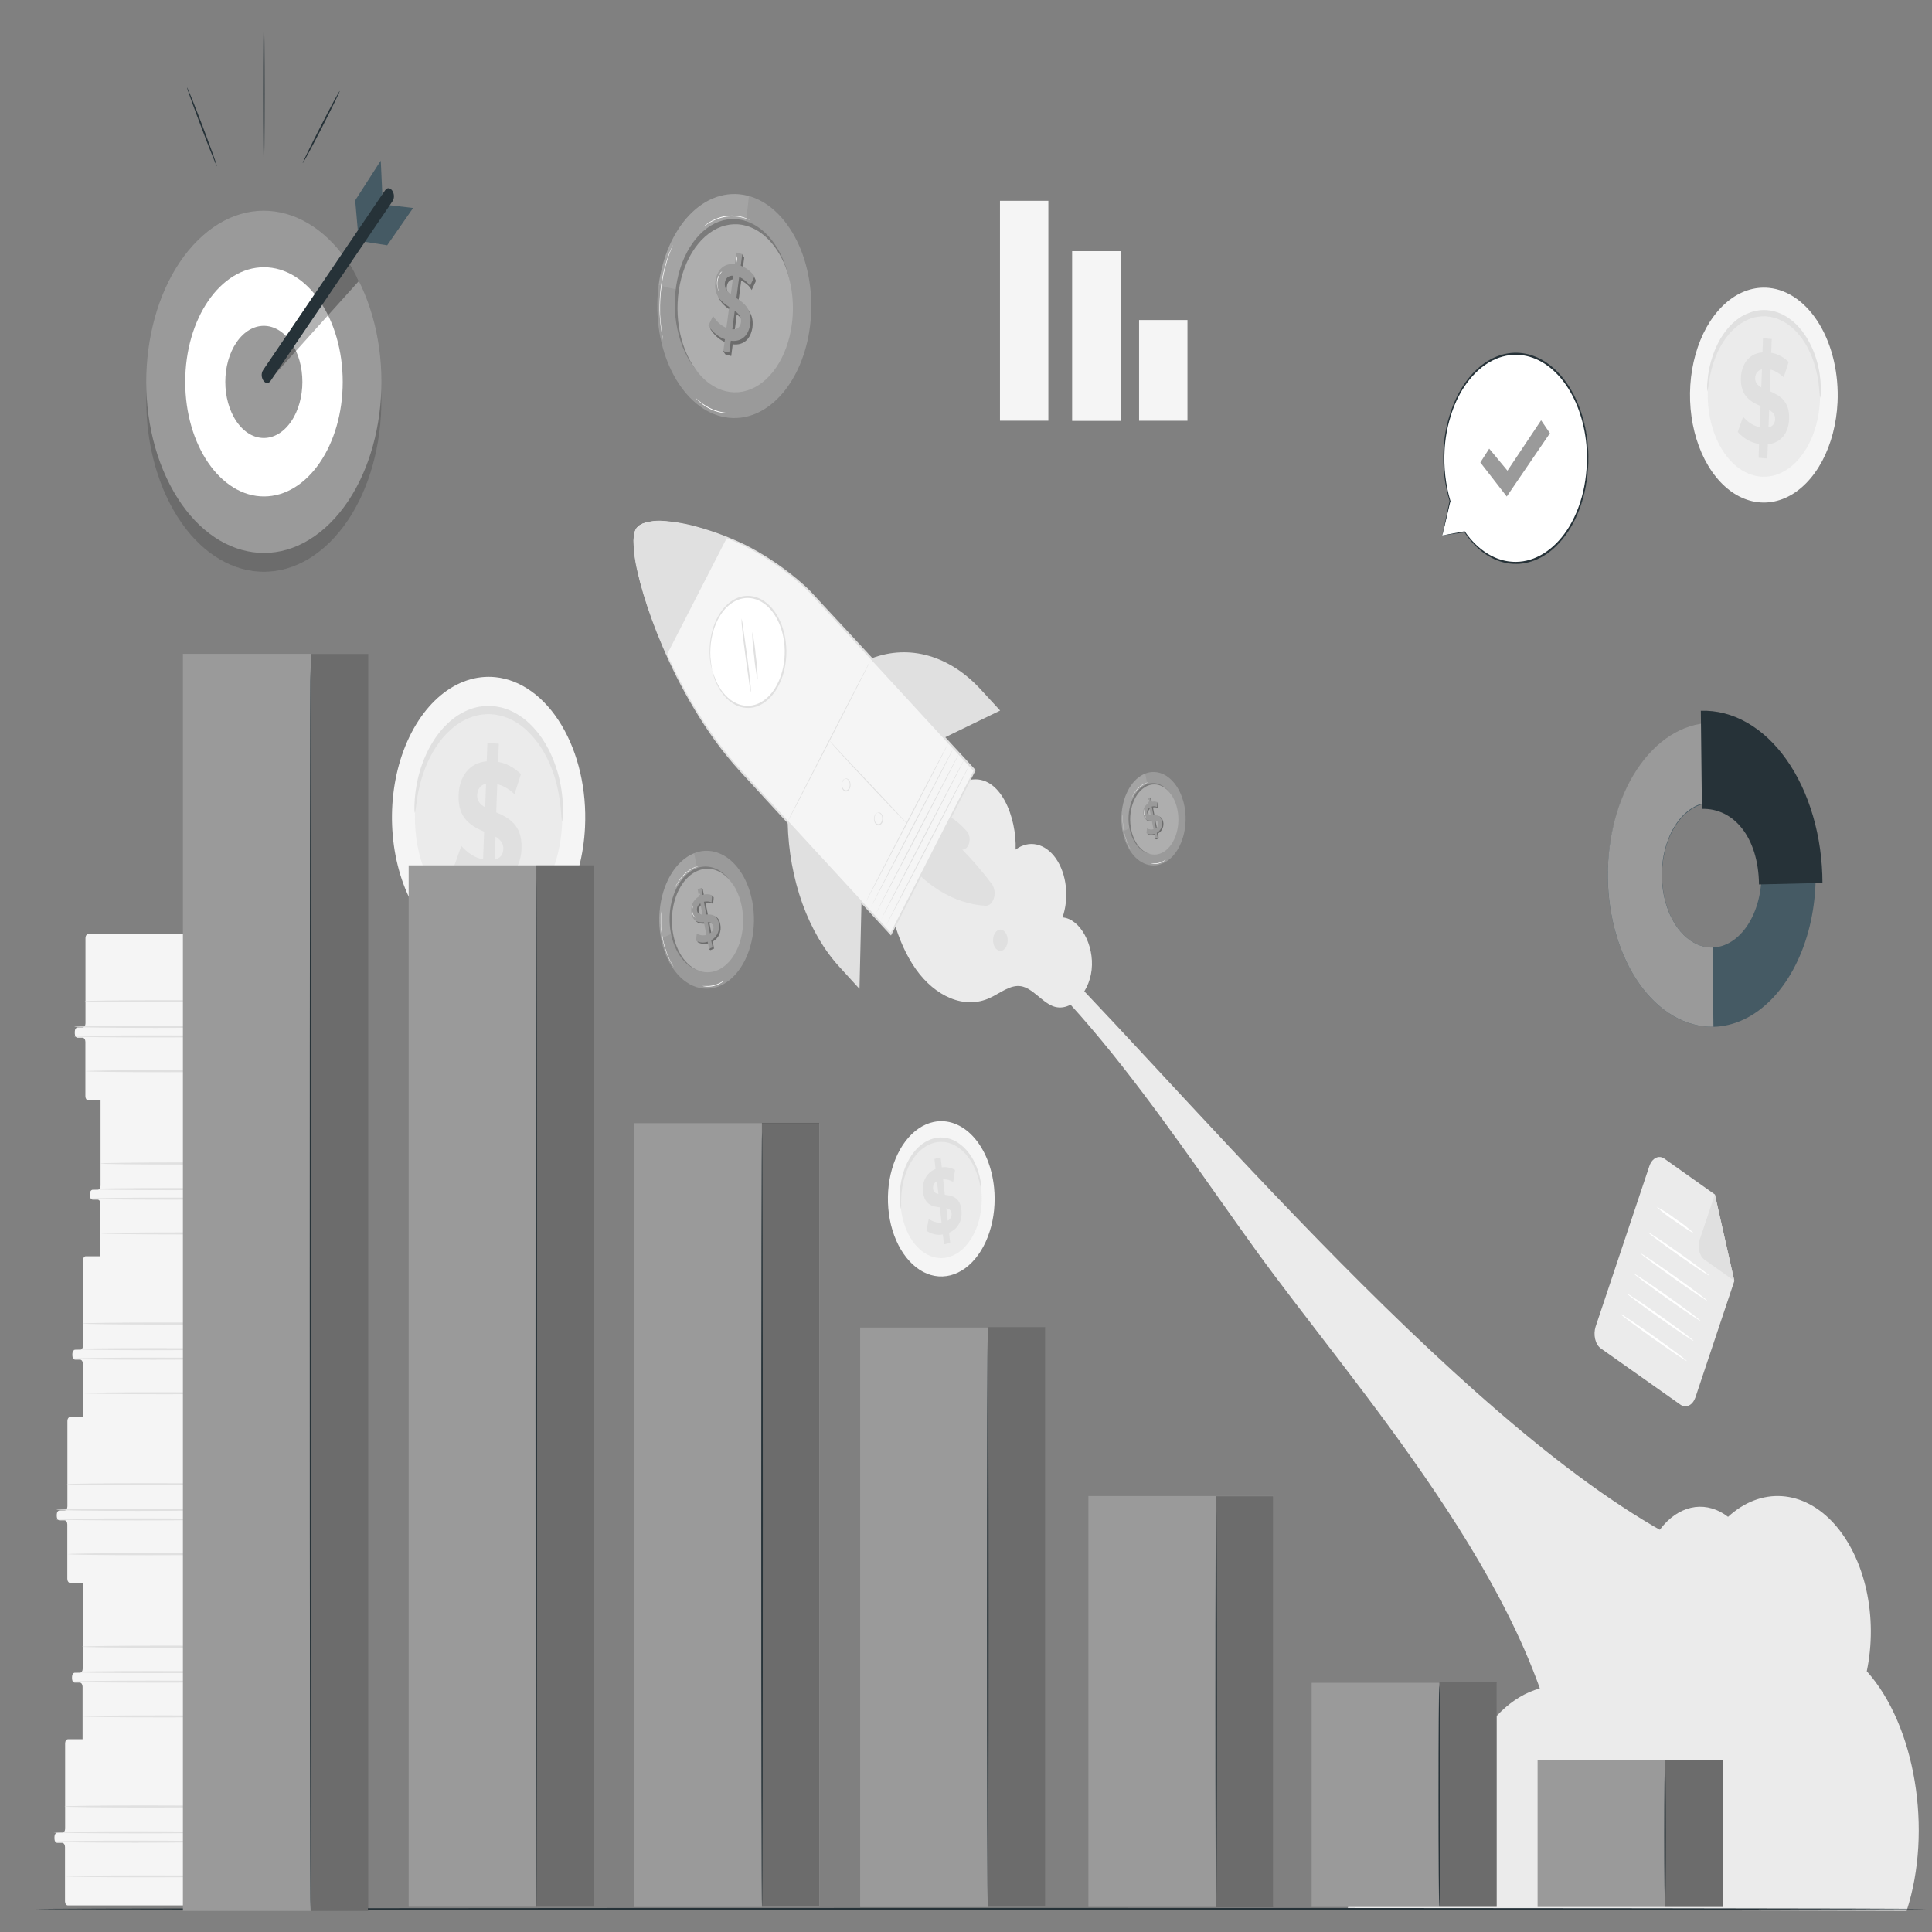 <svg width="46" height="46" viewBox="0 0 46 46" fill="none" xmlns="http://www.w3.org/2000/svg">
<rect x="0" y="0" width="46" height="46" fill="#808080" stroke="none"/>
<path d="M25.041 22.797C23.568 21.3 23.424 21.106 22.681 19.093L21.973 21.196C25.004 22.439 27.619 26.607 29.9 29.765C32.236 33.001 36.552 37.764 37.185 42.253C38.025 39.161 39.325 39.559 40.835 37.069C35.805 35.046 28.708 26.53 25.041 22.797Z" fill="#EBEBEB"/>
<path d="M32.082 45.46C32.444 44.015 33.692 43.337 34.656 43.968L34.635 43.313C34.681 42.828 34.792 42.361 34.963 41.94C35.135 41.518 35.362 41.151 35.632 40.859C35.902 40.567 36.21 40.356 36.536 40.24C36.863 40.123 37.203 40.103 37.535 40.18C37.593 39.099 38.368 38.22 39.102 38.404C39.04 38.019 39.056 37.616 39.147 37.244C39.238 36.871 39.401 36.545 39.617 36.303C39.832 36.062 40.091 35.916 40.361 35.882C40.632 35.849 40.904 35.929 41.144 36.115C41.527 35.764 41.975 35.592 42.427 35.623C42.879 35.653 43.314 35.883 43.673 36.283C44.033 36.684 44.299 37.234 44.438 37.861C44.576 38.488 44.579 39.161 44.447 39.791C45.602 41.076 46.019 43.586 45.396 45.496" fill="#EBEBEB"/>
<path d="M21.066 20.578L23.095 18.568C23.823 18.429 24.212 19.476 24.181 20.229C24.336 20.112 24.513 20.07 24.686 20.109C24.859 20.147 25.019 20.265 25.143 20.444C25.267 20.623 25.349 20.855 25.377 21.107C25.405 21.358 25.377 21.616 25.298 21.843C25.712 21.873 26.058 22.496 25.991 23.092C25.924 23.689 25.456 24.118 25.059 23.952C24.796 23.843 24.581 23.526 24.309 23.481C24.054 23.44 23.815 23.646 23.57 23.759C22.962 24.042 22.267 23.724 21.808 23.078C21.349 22.431 21.113 21.504 21.066 20.578Z" fill="#EBEBEB"/>
<path d="M22.372 19.316C22.609 19.412 22.83 19.575 23.023 19.796C23.051 19.827 23.071 19.871 23.08 19.92C23.09 19.969 23.088 20.021 23.076 20.069C23.064 20.117 23.042 20.158 23.013 20.186C22.984 20.215 22.949 20.229 22.914 20.228H22.91C23.157 20.478 23.392 20.751 23.614 21.046C23.645 21.087 23.667 21.141 23.676 21.201C23.685 21.261 23.682 21.323 23.666 21.38C23.65 21.437 23.622 21.485 23.587 21.518C23.552 21.551 23.51 21.568 23.468 21.566C22.708 21.52 21.985 21.074 21.434 20.311L22.372 19.316Z" fill="#E0E0E0"/>
<path d="M18.754 19.564C18.754 19.564 18.754 19.576 18.754 19.587C18.77 20.26 18.891 20.919 19.105 21.515C19.32 22.112 19.625 22.63 19.996 23.032L20.464 23.544L20.512 21.477L18.754 19.564Z" fill="#E0E0E0"/>
<path d="M20.746 15.678L20.762 15.671C21.203 15.506 21.665 15.486 22.113 15.615C22.56 15.743 22.983 16.016 23.348 16.413L23.813 16.918L22.483 17.564L20.746 15.678Z" fill="#E0E0E0"/>
<path d="M15.133 12.61C15.291 12.303 16.127 12.33 17.31 12.796C18.009 13.069 18.674 13.503 19.279 14.081L23.209 18.349L22.436 19.855L21.989 20.731L21.216 22.237L17.648 18.363C17.298 17.986 16.975 17.56 16.682 17.092C16.387 16.625 16.119 16.124 15.879 15.594C15.215 14.104 14.979 12.918 15.137 12.61" fill="#F5F5F5"/>
<path d="M20.598 21.509C20.601 21.509 21.05 20.658 21.601 19.601C22.152 18.543 22.592 17.682 22.588 17.677C22.585 17.672 22.137 18.527 21.585 19.585C21.034 20.643 20.594 21.504 20.598 21.509Z" fill="#E0E0E0"/>
<path d="M20.727 21.616C20.731 21.616 21.179 20.766 21.73 19.708C22.281 18.65 22.721 17.789 22.717 17.785C22.713 17.781 22.265 18.635 21.714 19.694C21.163 20.752 20.723 21.612 20.727 21.616Z" fill="#E0E0E0"/>
<path d="M20.852 21.756C20.855 21.756 21.304 20.907 21.855 19.849C22.406 18.791 22.846 17.929 22.843 17.925C22.839 17.921 22.39 18.774 21.839 19.833C21.288 20.892 20.848 21.752 20.852 21.756Z" fill="#E0E0E0"/>
<path d="M20.977 21.897C20.981 21.897 21.429 21.046 21.98 19.988C22.53 18.931 22.971 18.07 22.967 18.065C22.963 18.06 22.515 18.915 21.964 19.973C21.413 21.03 20.973 21.892 20.977 21.897Z" fill="#E0E0E0"/>
<path d="M21.098 22.035C21.102 22.035 21.55 21.186 22.101 20.128C22.652 19.07 23.093 18.208 23.088 18.204C23.084 18.2 22.637 19.054 22.085 20.112C21.534 21.171 21.094 22.031 21.098 22.035Z" fill="#E0E0E0"/>
<path d="M19.75 17.63L19.766 17.654C19.777 17.671 19.795 17.689 19.817 17.717C19.862 17.769 19.929 17.844 20.011 17.935C20.175 18.116 20.404 18.363 20.658 18.633C20.912 18.904 21.144 19.146 21.311 19.321L21.512 19.527L21.567 19.581L21.586 19.6C21.586 19.6 21.581 19.591 21.569 19.577L21.516 19.519L21.32 19.307L20.669 18.613L20.017 17.92L19.821 17.709C19.798 17.684 19.779 17.665 19.768 17.651C19.763 17.643 19.757 17.636 19.75 17.63Z" fill="#E0E0E0"/>
<path d="M18.754 19.563C18.758 19.568 19.204 18.709 19.75 17.645C20.297 16.582 20.737 15.716 20.733 15.712C20.729 15.708 20.283 16.566 19.736 17.63C19.19 18.693 18.747 19.559 18.754 19.563Z" fill="#E0E0E0"/>
<path d="M20.886 19.353C20.886 19.353 20.877 19.353 20.862 19.364C20.842 19.381 20.826 19.407 20.817 19.439C20.81 19.463 20.807 19.489 20.809 19.515C20.811 19.541 20.818 19.565 20.829 19.586C20.841 19.612 20.859 19.632 20.88 19.643C20.901 19.654 20.924 19.655 20.945 19.647C20.966 19.638 20.985 19.62 21 19.596C21.014 19.571 21.022 19.54 21.024 19.508C21.026 19.482 21.023 19.456 21.016 19.433C21.009 19.409 20.997 19.389 20.983 19.374C20.963 19.352 20.94 19.341 20.916 19.342C20.899 19.342 20.891 19.349 20.892 19.351C20.892 19.352 20.9 19.351 20.916 19.351C20.937 19.355 20.956 19.367 20.973 19.387C20.985 19.4 20.994 19.419 21 19.439C21.006 19.46 21.008 19.482 21.006 19.504C21.003 19.531 20.996 19.556 20.984 19.577C20.972 19.598 20.957 19.613 20.939 19.621C20.921 19.627 20.902 19.625 20.884 19.616C20.867 19.608 20.852 19.592 20.84 19.57C20.831 19.553 20.824 19.532 20.822 19.51C20.82 19.488 20.822 19.466 20.827 19.445C20.834 19.416 20.847 19.39 20.865 19.372C20.878 19.353 20.886 19.353 20.886 19.353Z" fill="#E0E0E0"/>
<path d="M20.112 18.546C20.104 18.546 20.096 18.55 20.088 18.556C20.068 18.574 20.053 18.601 20.044 18.632C20.036 18.656 20.034 18.682 20.036 18.708C20.038 18.733 20.045 18.758 20.055 18.778C20.068 18.805 20.086 18.825 20.107 18.836C20.128 18.847 20.15 18.848 20.172 18.84C20.193 18.831 20.212 18.813 20.226 18.788C20.24 18.763 20.249 18.733 20.25 18.701C20.252 18.675 20.249 18.649 20.242 18.625C20.235 18.602 20.224 18.581 20.209 18.566C20.19 18.545 20.166 18.534 20.142 18.535C20.134 18.535 20.126 18.537 20.118 18.543C20.126 18.544 20.134 18.544 20.142 18.543C20.164 18.546 20.184 18.559 20.2 18.579C20.212 18.592 20.221 18.61 20.227 18.631C20.233 18.651 20.235 18.674 20.233 18.696C20.231 18.723 20.224 18.749 20.212 18.77C20.2 18.791 20.184 18.806 20.166 18.813C20.148 18.82 20.128 18.819 20.111 18.81C20.093 18.801 20.078 18.784 20.067 18.762C20.057 18.744 20.051 18.724 20.049 18.702C20.047 18.68 20.049 18.657 20.054 18.636C20.061 18.607 20.074 18.582 20.091 18.563C20.104 18.552 20.113 18.548 20.112 18.546Z" fill="#E0E0E0"/>
<path d="M23.761 22.148C23.805 22.126 23.852 22.13 23.893 22.158C23.934 22.187 23.966 22.237 23.982 22.3C23.997 22.362 23.996 22.43 23.977 22.491C23.958 22.551 23.924 22.599 23.881 22.623C23.839 22.647 23.792 22.646 23.75 22.619C23.708 22.593 23.675 22.544 23.658 22.483C23.64 22.422 23.64 22.353 23.657 22.291C23.674 22.23 23.708 22.181 23.749 22.155" fill="#E0E0E0"/>
<path d="M16.955 15.962C17.015 16.206 17.123 16.419 17.266 16.573C17.409 16.728 17.58 16.817 17.758 16.83C17.935 16.843 18.112 16.779 18.265 16.646C18.417 16.513 18.54 16.317 18.616 16.083C18.692 15.849 18.719 15.587 18.693 15.331C18.667 15.075 18.589 14.835 18.47 14.643C18.35 14.451 18.194 14.315 18.022 14.252C17.849 14.189 17.667 14.201 17.5 14.289C17.275 14.405 17.091 14.647 16.989 14.961C16.887 15.275 16.875 15.635 16.955 15.962Z" fill="white"/>
<path d="M16.955 15.959C16.938 15.856 16.924 15.75 16.915 15.644C16.899 15.352 16.95 15.061 17.061 14.817C17.137 14.649 17.238 14.509 17.357 14.409C17.495 14.295 17.65 14.235 17.809 14.237C17.983 14.24 18.153 14.317 18.297 14.459C18.452 14.611 18.57 14.832 18.633 15.088C18.696 15.345 18.701 15.624 18.647 15.885C18.597 16.128 18.499 16.345 18.366 16.507C18.252 16.645 18.117 16.739 17.972 16.781C17.827 16.822 17.677 16.811 17.537 16.747C17.344 16.66 17.178 16.482 17.064 16.241C17.024 16.15 16.988 16.056 16.957 15.959C16.961 15.987 16.968 16.013 16.975 16.039C16.983 16.073 16.992 16.105 17.003 16.137C17.017 16.178 17.033 16.219 17.051 16.257C17.146 16.47 17.281 16.638 17.44 16.742C17.599 16.845 17.776 16.88 17.948 16.841C18.11 16.803 18.262 16.703 18.389 16.549C18.458 16.468 18.518 16.373 18.566 16.265C18.619 16.154 18.658 16.032 18.684 15.903C18.741 15.63 18.736 15.339 18.67 15.071C18.604 14.803 18.481 14.572 18.318 14.414C18.168 14.267 17.99 14.187 17.809 14.186C17.644 14.185 17.482 14.249 17.34 14.37C17.19 14.499 17.069 14.688 16.991 14.915C16.913 15.141 16.881 15.396 16.9 15.648C16.903 15.694 16.908 15.74 16.916 15.785C16.92 15.818 16.926 15.851 16.935 15.883C16.94 15.909 16.947 15.935 16.955 15.959Z" fill="#E0E0E0"/>
<path d="M15.133 12.61C15.291 12.303 16.128 12.33 17.311 12.796L15.875 15.594C15.211 14.104 14.975 12.918 15.133 12.61Z" fill="#E0E0E0"/>
<path d="M15.132 12.611C15.132 12.611 15.124 12.629 15.109 12.669C15.093 12.732 15.084 12.797 15.082 12.864C15.086 13.122 15.119 13.377 15.18 13.619C15.323 14.255 15.622 15.139 16.112 16.123C16.383 16.658 16.685 17.16 17.014 17.621C17.2 17.877 17.395 18.118 17.599 18.343L18.253 19.055L21.199 22.258L21.214 22.274L21.226 22.252L22.223 20.306C22.564 19.639 22.9 18.985 23.219 18.36L23.231 18.337L23.215 18.32L20.266 15.122L19.613 14.419L19.3 14.08C19.195 13.971 19.087 13.878 18.98 13.788C18.584 13.458 18.166 13.183 17.734 12.967C17.378 12.797 17.016 12.66 16.648 12.556C16.373 12.475 16.094 12.424 15.814 12.404C15.637 12.385 15.459 12.408 15.287 12.472C15.262 12.484 15.238 12.499 15.214 12.517C15.197 12.53 15.181 12.545 15.166 12.562C15.144 12.594 15.133 12.612 15.133 12.612L15.168 12.566C15.183 12.55 15.2 12.536 15.216 12.523C15.24 12.507 15.265 12.493 15.29 12.482C15.461 12.423 15.638 12.403 15.813 12.424C16.092 12.448 16.37 12.502 16.644 12.585C17.01 12.691 17.371 12.831 17.725 13.002C18.155 13.219 18.57 13.495 18.965 13.826C19.071 13.916 19.179 14.011 19.282 14.118L19.593 14.458L20.247 15.169L23.194 18.372L23.19 18.333L22.193 20.279L21.196 22.225L21.223 22.219L18.275 19.016L17.621 18.306C17.417 18.084 17.222 17.845 17.037 17.59C16.708 17.132 16.406 16.634 16.135 16.101C15.644 15.128 15.343 14.246 15.195 13.613C15.134 13.373 15.099 13.121 15.092 12.865C15.093 12.799 15.1 12.733 15.115 12.67C15.132 12.632 15.132 12.611 15.132 12.611Z" fill="#E0E0E0"/>
<path d="M17.878 16.493C17.88 16.405 17.874 16.316 17.862 16.23C17.847 16.068 17.819 15.847 17.787 15.604L17.699 14.981C17.691 14.894 17.677 14.808 17.657 14.724C17.654 14.813 17.66 14.901 17.672 14.988C17.688 15.149 17.715 15.371 17.748 15.615C17.781 15.858 17.81 16.056 17.835 16.236C17.843 16.324 17.858 16.41 17.878 16.493Z" fill="#E0E0E0"/>
<path d="M18.039 16.184C18.037 15.991 18.022 15.799 17.994 15.61C17.979 15.418 17.951 15.229 17.91 15.045C17.912 15.238 17.927 15.43 17.955 15.619C17.97 15.811 17.998 16 18.039 16.184Z" fill="#E0E0E0"/>
<path d="M40.014 33.447L38.113 32.104C38.05 32.059 38.002 31.979 37.98 31.883C37.957 31.787 37.961 31.681 37.99 31.589L39.271 27.763C39.302 27.672 39.357 27.602 39.423 27.569C39.489 27.536 39.562 27.541 39.625 27.585L40.829 28.439L41.294 30.499L40.367 33.272C40.335 33.362 40.281 33.431 40.215 33.463C40.149 33.496 40.077 33.49 40.014 33.447Z" fill="#EBEBEB"/>
<path d="M40.831 28.437L40.47 29.514C40.456 29.556 40.448 29.602 40.446 29.649C40.444 29.696 40.448 29.743 40.459 29.787C40.469 29.832 40.486 29.872 40.507 29.908C40.528 29.943 40.554 29.971 40.583 29.992L41.295 30.497L40.831 28.437Z" fill="#E0E0E0"/>
<path d="M40.321 29.355C40.316 29.369 40.115 29.241 39.873 29.069C39.723 28.973 39.579 28.86 39.441 28.732C39.596 28.811 39.745 28.907 39.889 29.019C40.039 29.114 40.183 29.227 40.321 29.355Z" fill="white"/>
<path d="M40.689 30.366C40.685 30.381 40.355 30.162 39.958 29.88C39.56 29.598 39.238 29.356 39.242 29.343C39.246 29.329 39.577 29.547 39.974 29.829C40.372 30.111 40.694 30.352 40.689 30.366Z" fill="white"/>
<path d="M40.647 30.967C40.643 30.981 40.286 30.743 39.851 30.433C39.415 30.124 39.066 29.864 39.07 29.849C39.075 29.835 39.431 30.074 39.867 30.383C40.303 30.691 40.652 30.954 40.647 30.967Z" fill="white"/>
<path d="M40.487 31.448C40.482 31.462 40.126 31.223 39.691 30.914C39.255 30.605 38.906 30.345 38.91 30.33C38.915 30.316 39.271 30.555 39.707 30.863C40.143 31.172 40.492 31.434 40.487 31.448Z" fill="white"/>
<path d="M40.323 31.924C40.318 31.938 39.962 31.699 39.526 31.39C39.09 31.08 38.742 30.82 38.746 30.806C38.751 30.791 39.107 31.031 39.543 31.339C39.979 31.648 40.328 31.91 40.323 31.924Z" fill="white"/>
<path d="M40.163 32.405C40.158 32.419 39.801 32.18 39.366 31.871C38.93 31.561 38.581 31.301 38.586 31.287C38.591 31.272 38.947 31.512 39.383 31.82C39.818 32.129 40.168 32.393 40.163 32.405Z" fill="white"/>
<path d="M13.929 19.691C13.898 20.352 13.733 20.984 13.455 21.509C13.177 22.034 12.798 22.426 12.367 22.637C11.935 22.848 11.47 22.869 11.031 22.695C10.591 22.521 10.197 22.162 9.898 21.663C9.599 21.163 9.408 20.546 9.351 19.888C9.293 19.231 9.37 18.564 9.573 17.971C9.776 17.378 10.096 16.886 10.491 16.557C10.886 16.228 11.339 16.077 11.794 16.123C12.402 16.184 12.969 16.595 13.369 17.264C13.77 17.933 13.971 18.805 13.929 19.691Z" fill="#F5F5F5"/>
<path d="M13.382 19.637C13.358 20.14 13.232 20.622 13.02 21.022C12.808 21.422 12.52 21.721 12.191 21.881C11.862 22.042 11.508 22.058 11.173 21.925C10.838 21.793 10.538 21.519 10.31 21.138C10.082 20.758 9.937 20.287 9.893 19.787C9.849 19.286 9.908 18.777 10.063 18.325C10.217 17.874 10.461 17.499 10.762 17.248C11.063 16.997 11.409 16.883 11.755 16.918C11.984 16.941 12.208 17.029 12.414 17.178C12.62 17.327 12.804 17.534 12.955 17.787C13.106 18.039 13.222 18.332 13.295 18.65C13.368 18.967 13.398 19.302 13.382 19.637Z" fill="#EBEBEB"/>
<path d="M13.382 19.554C13.371 19.554 13.369 19.44 13.35 19.242C13.324 18.965 13.269 18.694 13.186 18.442C13.062 18.069 12.879 17.746 12.651 17.501C12.585 17.429 12.517 17.364 12.445 17.306C12.371 17.247 12.293 17.197 12.214 17.154C12.131 17.111 12.047 17.077 11.96 17.052C11.872 17.027 11.783 17.011 11.693 17.005C11.604 17.001 11.514 17.006 11.425 17.021C11.338 17.036 11.252 17.061 11.167 17.096C11.086 17.128 11.006 17.17 10.929 17.221C10.854 17.269 10.782 17.325 10.714 17.389C10.586 17.505 10.47 17.645 10.367 17.806C10.277 17.947 10.198 18.101 10.132 18.267C10.036 18.51 9.967 18.773 9.926 19.046C9.897 19.24 9.889 19.353 9.879 19.352C9.868 19.351 9.861 19.238 9.875 19.034C9.897 18.743 9.956 18.46 10.049 18.2C10.113 18.02 10.192 17.851 10.284 17.697C10.39 17.52 10.512 17.365 10.647 17.236C10.72 17.166 10.796 17.104 10.875 17.05C10.958 16.994 11.043 16.947 11.131 16.911C11.222 16.872 11.315 16.844 11.409 16.827C11.506 16.811 11.604 16.805 11.701 16.81C11.799 16.816 11.896 16.832 11.991 16.86C12.084 16.888 12.175 16.926 12.263 16.974C12.583 17.149 12.861 17.453 13.066 17.85C13.149 18.014 13.219 18.191 13.274 18.378C13.353 18.648 13.397 18.937 13.404 19.23C13.405 19.442 13.39 19.554 13.382 19.554Z" fill="#E0E0E0"/>
<path d="M11.757 20.994L11.741 21.437L11.468 21.416L11.485 20.984C11.218 20.938 10.962 20.794 10.816 20.612L10.984 20.14C11.134 20.312 11.313 20.424 11.502 20.464L11.527 19.802C11.229 19.671 10.897 19.498 10.919 18.927C10.935 18.507 11.158 18.163 11.588 18.127L11.605 17.687L11.877 17.708L11.86 18.14C12.055 18.174 12.241 18.274 12.404 18.432L12.249 18.908C12.125 18.79 11.986 18.709 11.84 18.669L11.815 19.342C12.113 19.47 12.44 19.644 12.417 20.202C12.409 20.613 12.188 20.954 11.757 20.994ZM11.552 19.221L11.573 18.658C11.428 18.693 11.366 18.804 11.361 18.934C11.355 19.065 11.434 19.159 11.552 19.221ZM11.984 20.213C11.989 20.075 11.913 19.993 11.799 19.921L11.777 20.468C11.915 20.438 11.979 20.34 11.984 20.213Z" fill="#E0E0E0"/>
<path d="M43.751 9.58C43.727 10.085 43.601 10.569 43.389 10.97C43.176 11.37 42.887 11.671 42.557 11.832C42.227 11.993 41.872 12.009 41.536 11.876C41.2 11.744 40.899 11.469 40.671 11.088C40.442 10.706 40.297 10.234 40.252 9.732C40.208 9.23 40.268 8.72 40.423 8.267C40.578 7.814 40.822 7.438 41.124 7.186C41.426 6.935 41.772 6.82 42.12 6.855C42.584 6.902 43.017 7.215 43.323 7.726C43.629 8.237 43.782 8.904 43.751 9.58Z" fill="#F5F5F5"/>
<path d="M43.332 9.54C43.314 9.924 43.218 10.292 43.056 10.596C42.894 10.9 42.674 11.128 42.423 11.251C42.172 11.373 41.902 11.384 41.647 11.284C41.392 11.183 41.163 10.974 40.989 10.684C40.815 10.394 40.705 10.035 40.671 9.653C40.637 9.272 40.682 8.884 40.8 8.54C40.918 8.195 41.103 7.909 41.332 7.717C41.562 7.526 41.825 7.438 42.089 7.464C42.264 7.481 42.435 7.549 42.593 7.663C42.75 7.776 42.891 7.934 43.006 8.127C43.122 8.32 43.21 8.544 43.266 8.787C43.322 9.029 43.344 9.285 43.332 9.54Z" fill="#EBEBEB"/>
<path d="M43.336 9.477C43.323 9.399 43.315 9.319 43.312 9.239C43.293 9.027 43.25 8.821 43.187 8.628C43.143 8.496 43.089 8.371 43.027 8.256C42.955 8.125 42.872 8.008 42.779 7.907C42.729 7.853 42.676 7.805 42.621 7.763C42.564 7.717 42.505 7.678 42.444 7.646C42.381 7.613 42.316 7.586 42.25 7.567C42.182 7.548 42.114 7.537 42.045 7.532C41.976 7.529 41.907 7.533 41.838 7.545C41.77 7.555 41.703 7.574 41.638 7.601C41.575 7.627 41.515 7.659 41.456 7.698C41.399 7.735 41.344 7.778 41.291 7.827C41.108 7.995 40.956 8.225 40.847 8.498C40.774 8.684 40.721 8.885 40.689 9.094C40.683 9.173 40.671 9.252 40.653 9.328C40.642 9.248 40.642 9.165 40.653 9.085C40.67 8.862 40.716 8.646 40.787 8.448C40.836 8.308 40.897 8.177 40.967 8.058C41.048 7.924 41.141 7.805 41.244 7.706C41.3 7.653 41.358 7.605 41.419 7.564C41.483 7.522 41.55 7.487 41.618 7.461C41.687 7.431 41.758 7.41 41.83 7.397C41.904 7.384 41.979 7.379 42.053 7.383C42.127 7.388 42.201 7.401 42.274 7.422C42.345 7.443 42.415 7.472 42.483 7.51C42.548 7.545 42.612 7.588 42.672 7.638C42.731 7.685 42.786 7.739 42.839 7.799C42.936 7.908 43.023 8.037 43.096 8.181C43.16 8.306 43.214 8.441 43.255 8.584C43.316 8.79 43.349 9.01 43.354 9.234C43.36 9.316 43.354 9.399 43.336 9.477Z" fill="#E0E0E0"/>
<path d="M42.092 10.577L42.079 10.917L41.871 10.899L41.883 10.569C41.699 10.546 41.523 10.448 41.375 10.285L41.503 9.925C41.618 10.056 41.754 10.142 41.899 10.173L41.918 9.667C41.69 9.57 41.437 9.434 41.45 9.001C41.462 8.68 41.633 8.417 41.964 8.39L41.976 8.054L42.184 8.07L42.172 8.4C42.32 8.424 42.462 8.499 42.587 8.619L42.469 8.983C42.374 8.893 42.268 8.83 42.157 8.8L42.137 9.315C42.365 9.412 42.614 9.545 42.598 9.972C42.589 10.286 42.42 10.546 42.092 10.577ZM41.935 9.223L41.952 8.793C41.84 8.82 41.793 8.904 41.789 9.004C41.785 9.103 41.845 9.173 41.935 9.223ZM42.265 9.981C42.269 9.875 42.211 9.812 42.123 9.76L42.107 10.177C42.212 10.153 42.261 10.078 42.265 9.981Z" fill="#E0E0E0"/>
<path d="M23.668 28.271C23.705 28.633 23.668 29.003 23.56 29.333C23.453 29.664 23.28 29.941 23.064 30.129C22.849 30.317 22.599 30.408 22.348 30.39C22.097 30.372 21.855 30.246 21.654 30.027C21.452 29.809 21.299 29.509 21.214 29.164C21.13 28.82 21.118 28.446 21.179 28.091C21.241 27.737 21.373 27.416 21.56 27.171C21.746 26.926 21.979 26.767 22.227 26.714C22.56 26.643 22.899 26.767 23.169 27.059C23.439 27.351 23.618 27.787 23.668 28.271Z" fill="#F5F5F5"/>
<path d="M23.365 28.338C23.393 28.614 23.364 28.896 23.282 29.148C23.2 29.4 23.068 29.611 22.904 29.755C22.739 29.898 22.549 29.967 22.358 29.953C22.166 29.938 21.982 29.842 21.828 29.675C21.674 29.509 21.558 29.279 21.493 29.016C21.429 28.753 21.42 28.468 21.467 28.198C21.514 27.927 21.616 27.683 21.758 27.497C21.901 27.31 22.078 27.189 22.268 27.149C22.522 27.095 22.78 27.19 22.986 27.413C23.191 27.636 23.328 27.968 23.365 28.338Z" fill="#EBEBEB"/>
<path d="M23.359 28.293C23.341 28.241 23.327 28.187 23.317 28.131C23.28 27.986 23.228 27.849 23.163 27.727C23.067 27.546 22.942 27.403 22.799 27.31C22.758 27.283 22.716 27.26 22.673 27.242C22.629 27.223 22.584 27.208 22.539 27.199C22.441 27.181 22.342 27.184 22.245 27.208C22.197 27.221 22.148 27.239 22.101 27.262C22.055 27.286 22.01 27.314 21.967 27.347C21.926 27.379 21.887 27.415 21.849 27.455C21.813 27.494 21.779 27.537 21.747 27.582C21.687 27.667 21.635 27.763 21.593 27.868C21.555 27.96 21.525 28.058 21.503 28.16C21.471 28.307 21.455 28.461 21.455 28.616C21.459 28.674 21.459 28.732 21.455 28.789C21.437 28.736 21.428 28.677 21.427 28.618C21.415 28.457 21.424 28.294 21.454 28.138C21.474 28.029 21.503 27.925 21.54 27.826C21.583 27.712 21.636 27.608 21.698 27.515C21.732 27.465 21.768 27.419 21.807 27.376C21.847 27.331 21.889 27.291 21.934 27.256C21.98 27.22 22.028 27.189 22.077 27.164C22.179 27.112 22.286 27.085 22.394 27.082C22.446 27.082 22.499 27.087 22.55 27.098C22.6 27.108 22.649 27.124 22.698 27.146C22.743 27.166 22.788 27.192 22.831 27.223C22.912 27.278 22.987 27.349 23.054 27.435C23.112 27.509 23.165 27.593 23.209 27.685C23.273 27.817 23.32 27.965 23.348 28.122C23.359 28.177 23.363 28.235 23.359 28.293Z" fill="#E0E0E0"/>
<path d="M22.597 29.35L22.623 29.593L22.475 29.628L22.449 29.392C22.316 29.416 22.181 29.386 22.059 29.305L22.112 29.021C22.207 29.089 22.312 29.118 22.417 29.108L22.378 28.746C22.206 28.727 22.013 28.69 21.977 28.38C21.951 28.151 22.044 27.927 22.275 27.833L22.249 27.593L22.397 27.558L22.424 27.794C22.531 27.778 22.639 27.799 22.74 27.856L22.695 28.139C22.618 28.096 22.537 28.076 22.455 28.08L22.496 28.448C22.667 28.466 22.858 28.504 22.891 28.808C22.918 29.034 22.826 29.255 22.597 29.35ZM22.343 28.428L22.309 28.121C22.233 28.165 22.209 28.235 22.216 28.307C22.224 28.379 22.274 28.413 22.343 28.428ZM22.656 28.89C22.648 28.814 22.6 28.784 22.532 28.766L22.565 29.065C22.637 29.023 22.663 28.96 22.656 28.893V28.89Z" fill="#E0E0E0"/>
<path d="M1.605 33.834V35.866C1.605 35.892 1.598 35.917 1.585 35.935C1.573 35.953 1.556 35.964 1.538 35.964H1.418C1.401 35.964 1.384 35.974 1.371 35.992C1.359 36.01 1.352 36.035 1.352 36.061V36.102C1.352 36.127 1.359 36.152 1.371 36.17C1.384 36.189 1.401 36.199 1.418 36.199H1.536C1.554 36.199 1.571 36.209 1.583 36.227C1.596 36.246 1.603 36.27 1.603 36.296V37.59C1.603 37.616 1.61 37.641 1.623 37.659C1.635 37.678 1.652 37.688 1.67 37.688H6.324C6.342 37.688 6.359 37.678 6.372 37.659C6.384 37.641 6.391 37.616 6.391 37.59V36.446C6.391 36.42 6.384 36.396 6.372 36.377C6.359 36.359 6.342 36.349 6.324 36.349H6.108C6.09 36.349 6.073 36.339 6.06 36.32C6.048 36.302 6.041 36.277 6.041 36.252V36.154C6.041 36.129 6.048 36.104 6.06 36.086C6.073 36.067 6.09 36.057 6.108 36.057H6.324C6.342 36.057 6.359 36.047 6.372 36.029C6.384 36.01 6.391 35.986 6.391 35.96V35.704C6.391 35.678 6.398 35.653 6.411 35.635C6.423 35.617 6.44 35.606 6.458 35.606H6.478C6.495 35.606 6.512 35.596 6.525 35.578C6.537 35.56 6.544 35.535 6.544 35.509C6.544 35.483 6.537 35.459 6.525 35.44C6.512 35.422 6.495 35.412 6.478 35.412H6.439C6.421 35.412 6.404 35.402 6.391 35.383C6.379 35.365 6.372 35.34 6.372 35.315V33.834C6.372 33.809 6.365 33.784 6.352 33.766C6.34 33.747 6.323 33.737 6.305 33.737H1.675C1.666 33.737 1.657 33.739 1.648 33.743C1.64 33.748 1.632 33.755 1.626 33.764C1.619 33.773 1.614 33.784 1.61 33.796C1.607 33.808 1.605 33.821 1.605 33.834Z" fill="#F5F5F5"/>
<path d="M5.129 33.84V37.58C5.129 37.606 5.136 37.63 5.148 37.649C5.161 37.667 5.178 37.677 5.196 37.677H6.333C6.35 37.677 6.367 37.667 6.38 37.649C6.392 37.63 6.4 37.606 6.4 37.58V36.421C6.4 36.395 6.392 36.37 6.38 36.352C6.367 36.334 6.35 36.324 6.333 36.324H6.116C6.098 36.324 6.081 36.313 6.069 36.295C6.056 36.277 6.049 36.252 6.049 36.226V36.158C6.049 36.132 6.056 36.108 6.069 36.089C6.081 36.071 6.098 36.061 6.116 36.061L6.33 36.067C6.348 36.067 6.365 36.056 6.377 36.038C6.39 36.02 6.397 35.995 6.397 35.969V35.729C6.397 35.703 6.404 35.678 6.416 35.66C6.429 35.642 6.446 35.632 6.464 35.632H6.484C6.494 35.632 6.503 35.629 6.511 35.624C6.519 35.618 6.527 35.611 6.533 35.601C6.539 35.591 6.544 35.58 6.547 35.568C6.551 35.555 6.552 35.542 6.551 35.529V35.498C6.551 35.472 6.544 35.448 6.532 35.429C6.519 35.411 6.502 35.401 6.484 35.401H6.432C6.414 35.401 6.397 35.391 6.384 35.373C6.372 35.354 6.365 35.33 6.365 35.304V33.834C6.365 33.809 6.358 33.784 6.345 33.766C6.333 33.747 6.316 33.737 6.298 33.737L5.194 33.743C5.176 33.744 5.16 33.754 5.148 33.772C5.136 33.791 5.129 33.815 5.129 33.84Z" fill="#E0E0E0"/>
<path d="M5.219 36.177C5.219 36.191 4.349 36.201 3.279 36.201C2.209 36.201 1.34 36.191 1.34 36.177C1.34 36.163 2.209 36.152 3.279 36.152C4.349 36.152 5.219 36.163 5.219 36.177Z" fill="#E0E0E0"/>
<path d="M5.219 35.949C5.219 35.962 4.349 35.974 3.279 35.974C2.209 35.974 1.34 35.962 1.34 35.949C1.34 35.935 2.209 35.924 3.279 35.924C4.349 35.924 5.219 35.935 5.219 35.949Z" fill="#E0E0E0"/>
<path d="M5.465 35.339C5.465 35.353 4.595 35.364 3.525 35.364C2.455 35.364 1.586 35.353 1.586 35.339C1.586 35.326 2.455 35.314 3.525 35.314C4.595 35.314 5.465 35.325 5.465 35.339Z" fill="#E0E0E0"/>
<path d="M5.492 37.004C5.492 37.017 4.623 37.029 3.553 37.029C2.483 37.029 1.613 37.017 1.613 37.004C1.613 36.99 2.483 36.979 3.553 36.979C4.623 36.979 5.492 36.99 5.492 37.004Z" fill="#E0E0E0"/>
<path d="M1.969 37.697V39.73C1.969 39.756 1.962 39.78 1.949 39.799C1.937 39.817 1.92 39.827 1.902 39.827H1.782C1.764 39.827 1.747 39.837 1.734 39.856C1.722 39.874 1.715 39.899 1.715 39.924V39.965C1.715 39.991 1.722 40.016 1.734 40.034C1.747 40.052 1.764 40.062 1.782 40.062H1.899C1.917 40.062 1.934 40.073 1.947 40.091C1.959 40.109 1.966 40.134 1.966 40.16V41.453C1.966 41.479 1.973 41.504 1.986 41.522C1.998 41.54 2.015 41.55 2.033 41.55H6.687C6.705 41.55 6.722 41.54 6.734 41.522C6.747 41.504 6.754 41.479 6.754 41.453V40.309C6.754 40.283 6.747 40.258 6.734 40.24C6.722 40.222 6.705 40.211 6.687 40.211H6.471C6.453 40.211 6.436 40.201 6.424 40.183C6.411 40.165 6.404 40.14 6.404 40.114V40.017C6.404 39.991 6.411 39.966 6.424 39.948C6.436 39.93 6.453 39.919 6.471 39.919H6.687C6.705 39.919 6.722 39.909 6.734 39.891C6.747 39.873 6.754 39.848 6.754 39.822V39.579C6.754 39.553 6.761 39.528 6.773 39.51C6.786 39.492 6.803 39.482 6.821 39.482H6.839C6.857 39.482 6.874 39.471 6.887 39.453C6.899 39.435 6.906 39.41 6.906 39.384C6.906 39.358 6.899 39.334 6.887 39.316C6.874 39.297 6.857 39.287 6.839 39.287H6.791C6.774 39.287 6.757 39.277 6.744 39.258C6.731 39.24 6.724 39.215 6.724 39.19V37.697C6.724 37.671 6.717 37.646 6.705 37.628C6.692 37.61 6.675 37.6 6.658 37.6H2.039C2.03 37.599 2.021 37.601 2.012 37.606C2.004 37.611 1.996 37.618 1.989 37.627C1.983 37.636 1.978 37.647 1.974 37.659C1.971 37.671 1.969 37.684 1.969 37.697Z" fill="#F5F5F5"/>
<path d="M5.488 37.703V41.445C5.488 41.471 5.495 41.496 5.508 41.514C5.52 41.532 5.537 41.542 5.555 41.542H6.692C6.71 41.542 6.727 41.532 6.739 41.514C6.752 41.496 6.759 41.471 6.759 41.445V40.283C6.759 40.258 6.752 40.233 6.739 40.215C6.727 40.196 6.71 40.186 6.692 40.186H6.476C6.458 40.186 6.441 40.176 6.429 40.158C6.416 40.139 6.409 40.115 6.409 40.089V40.021C6.409 40.007 6.411 39.994 6.415 39.982C6.418 39.97 6.423 39.959 6.43 39.95C6.437 39.941 6.445 39.934 6.453 39.929C6.462 39.924 6.471 39.922 6.48 39.923L6.693 39.929C6.702 39.93 6.712 39.928 6.72 39.923C6.729 39.919 6.737 39.912 6.743 39.903C6.75 39.894 6.755 39.883 6.759 39.87C6.762 39.858 6.764 39.845 6.764 39.832V39.577C6.764 39.551 6.771 39.526 6.784 39.508C6.796 39.49 6.813 39.48 6.831 39.48H6.852C6.861 39.48 6.87 39.477 6.878 39.472C6.887 39.466 6.894 39.459 6.901 39.449C6.907 39.439 6.912 39.428 6.915 39.416C6.918 39.403 6.919 39.39 6.919 39.376V39.347C6.919 39.321 6.912 39.297 6.899 39.278C6.887 39.26 6.87 39.25 6.852 39.25H6.798C6.781 39.25 6.764 39.24 6.751 39.221C6.739 39.203 6.731 39.178 6.731 39.153V37.697C6.731 37.671 6.724 37.646 6.712 37.628C6.699 37.61 6.682 37.6 6.665 37.6L5.56 37.605C5.551 37.605 5.541 37.606 5.533 37.611C5.524 37.615 5.516 37.622 5.509 37.631C5.503 37.641 5.497 37.652 5.494 37.664C5.49 37.676 5.488 37.689 5.488 37.703Z" fill="#E0E0E0"/>
<path d="M5.582 40.04C5.582 40.053 4.712 40.064 3.642 40.064C2.572 40.064 1.703 40.053 1.703 40.04C1.703 40.026 2.572 40.014 3.642 40.014C4.712 40.014 5.582 40.026 5.582 40.04Z" fill="#E0E0E0"/>
<path d="M5.582 39.811C5.582 39.826 4.712 39.836 3.642 39.836C2.572 39.836 1.703 39.826 1.703 39.811C1.703 39.797 2.572 39.787 3.642 39.787C4.712 39.787 5.582 39.797 5.582 39.811Z" fill="#E0E0E0"/>
<path d="M5.828 39.207C5.828 39.221 4.959 39.231 3.889 39.231C2.819 39.231 1.949 39.221 1.949 39.207C1.949 39.193 2.819 39.182 3.889 39.182C4.959 39.182 5.828 39.19 5.828 39.207Z" fill="#E0E0E0"/>
<path d="M5.851 40.866C5.851 40.881 4.982 40.891 3.912 40.891C2.842 40.891 1.973 40.881 1.973 40.866C1.973 40.851 2.842 40.842 3.912 40.842C4.982 40.842 5.851 40.852 5.851 40.866Z" fill="#E0E0E0"/>
<path d="M1.551 41.508V43.54C1.551 43.565 1.544 43.59 1.531 43.608C1.519 43.627 1.502 43.637 1.484 43.637H1.364C1.346 43.637 1.329 43.647 1.316 43.665C1.304 43.684 1.297 43.708 1.297 43.734V43.781C1.297 43.807 1.304 43.831 1.316 43.85C1.329 43.868 1.346 43.878 1.364 43.878H1.481C1.499 43.878 1.516 43.889 1.529 43.907C1.541 43.925 1.548 43.95 1.548 43.975V45.27C1.548 45.295 1.555 45.32 1.568 45.339C1.58 45.357 1.597 45.367 1.615 45.367H6.269C6.287 45.367 6.304 45.357 6.316 45.339C6.329 45.32 6.336 45.295 6.336 45.27V44.12C6.336 44.094 6.329 44.069 6.316 44.051C6.304 44.032 6.287 44.022 6.269 44.022H6.053C6.035 44.022 6.018 44.012 6.006 43.994C5.993 43.975 5.986 43.951 5.986 43.925V43.828C5.986 43.802 5.993 43.777 6.006 43.759C6.018 43.74 6.035 43.73 6.053 43.73H6.269C6.287 43.73 6.304 43.72 6.316 43.702C6.329 43.684 6.336 43.659 6.336 43.633V43.391C6.336 43.365 6.343 43.34 6.355 43.322C6.368 43.304 6.385 43.293 6.403 43.293H6.421C6.439 43.293 6.456 43.283 6.469 43.265C6.481 43.247 6.488 43.222 6.488 43.196C6.488 43.17 6.481 43.145 6.469 43.127C6.456 43.109 6.439 43.099 6.421 43.099H6.373C6.356 43.099 6.339 43.089 6.326 43.07C6.314 43.052 6.306 43.027 6.306 43.002V41.508C6.306 41.482 6.299 41.457 6.287 41.439C6.274 41.421 6.257 41.41 6.24 41.41H1.621C1.612 41.41 1.603 41.412 1.594 41.417C1.586 41.421 1.578 41.428 1.572 41.438C1.565 41.447 1.56 41.458 1.556 41.47C1.553 41.482 1.551 41.495 1.551 41.508Z" fill="#F5F5F5"/>
<path d="M5.07 41.514V45.253C5.07 45.279 5.077 45.304 5.09 45.322C5.102 45.34 5.119 45.35 5.137 45.35H6.274C6.292 45.35 6.309 45.34 6.321 45.322C6.334 45.304 6.341 45.279 6.341 45.253V44.094C6.341 44.068 6.334 44.044 6.321 44.025C6.309 44.007 6.292 43.997 6.274 43.997H6.058C6.04 43.997 6.023 43.987 6.011 43.968C5.998 43.95 5.991 43.925 5.991 43.9V43.832C5.991 43.819 5.993 43.806 5.997 43.794C6 43.782 6.006 43.771 6.012 43.761C6.019 43.752 6.027 43.745 6.035 43.741C6.044 43.736 6.053 43.734 6.062 43.735L6.275 43.741C6.285 43.742 6.294 43.74 6.302 43.735C6.311 43.731 6.319 43.724 6.325 43.715C6.332 43.706 6.337 43.694 6.341 43.682C6.344 43.67 6.346 43.657 6.346 43.644V43.392C6.346 43.366 6.353 43.341 6.366 43.323C6.378 43.304 6.395 43.294 6.413 43.294H6.433C6.442 43.294 6.451 43.292 6.46 43.286C6.468 43.281 6.476 43.273 6.482 43.264C6.488 43.254 6.493 43.243 6.496 43.23C6.499 43.218 6.501 43.204 6.5 43.191V43.161C6.5 43.135 6.493 43.11 6.481 43.092C6.468 43.074 6.451 43.064 6.433 43.064H6.38C6.362 43.064 6.345 43.053 6.332 43.035C6.32 43.017 6.313 42.992 6.313 42.966V41.508C6.313 41.482 6.306 41.457 6.293 41.439C6.281 41.421 6.264 41.41 6.246 41.41L5.141 41.416C5.132 41.415 5.123 41.417 5.114 41.422C5.106 41.426 5.098 41.434 5.091 41.443C5.085 41.452 5.079 41.463 5.076 41.475C5.072 41.487 5.07 41.5 5.07 41.514Z" fill="#E0E0E0"/>
<path d="M5.16 43.849C5.16 43.863 4.291 43.875 3.221 43.875C2.151 43.875 1.281 43.863 1.281 43.849C1.281 43.836 2.151 43.825 3.221 43.825C4.291 43.825 5.16 43.836 5.16 43.849Z" fill="#E0E0E0"/>
<path d="M5.16 43.627C5.16 43.641 4.291 43.652 3.221 43.652C2.151 43.652 1.281 43.641 1.281 43.627C1.281 43.614 2.151 43.603 3.221 43.603C4.291 43.603 5.16 43.614 5.16 43.627Z" fill="#E0E0E0"/>
<path d="M5.41 43.012C5.41 43.025 4.541 43.037 3.471 43.037C2.401 43.037 1.531 43.025 1.531 43.012C1.531 42.998 2.401 42.987 3.471 42.987C4.541 42.987 5.41 43.001 5.41 43.012Z" fill="#E0E0E0"/>
<path d="M5.433 44.674C5.433 44.688 4.564 44.699 3.494 44.699C2.424 44.699 1.555 44.688 1.555 44.674C1.555 44.66 2.429 44.653 3.499 44.653C4.569 44.653 5.433 44.66 5.433 44.674Z" fill="#E0E0E0"/>
<path d="M2.035 22.335V24.366C2.035 24.392 2.028 24.417 2.016 24.435C2.003 24.453 1.986 24.464 1.968 24.464H1.848C1.83 24.464 1.813 24.474 1.801 24.492C1.788 24.511 1.781 24.535 1.781 24.561V24.611C1.781 24.637 1.788 24.661 1.801 24.68C1.813 24.698 1.83 24.708 1.848 24.708H1.966C1.984 24.708 2.001 24.718 2.013 24.736C2.026 24.755 2.033 24.779 2.033 24.805V26.099C2.033 26.125 2.04 26.15 2.052 26.168C2.065 26.187 2.082 26.197 2.1 26.197H6.753C6.771 26.197 6.788 26.187 6.801 26.168C6.813 26.15 6.82 26.125 6.82 26.099V24.946C6.82 24.921 6.813 24.896 6.801 24.878C6.788 24.859 6.771 24.849 6.753 24.849H6.537C6.52 24.849 6.503 24.839 6.49 24.821C6.478 24.802 6.471 24.778 6.471 24.752V24.654C6.471 24.629 6.478 24.604 6.49 24.586C6.503 24.567 6.52 24.557 6.537 24.557H6.753C6.771 24.557 6.788 24.547 6.801 24.529C6.813 24.511 6.82 24.486 6.82 24.46V24.218C6.82 24.192 6.827 24.167 6.84 24.149C6.852 24.131 6.869 24.12 6.887 24.12H6.906C6.924 24.12 6.941 24.11 6.953 24.092C6.966 24.073 6.973 24.049 6.973 24.023C6.973 23.997 6.966 23.972 6.953 23.954C6.941 23.936 6.924 23.926 6.906 23.926H6.857C6.839 23.926 6.822 23.915 6.81 23.897C6.797 23.879 6.79 23.854 6.79 23.828V22.335C6.79 22.309 6.783 22.284 6.771 22.266C6.758 22.248 6.741 22.237 6.723 22.237H2.105C2.096 22.237 2.087 22.239 2.079 22.244C2.07 22.248 2.062 22.255 2.056 22.265C2.049 22.274 2.044 22.285 2.041 22.297C2.037 22.309 2.035 22.322 2.035 22.335Z" fill="#F5F5F5"/>
<path d="M5.555 22.34V26.08C5.555 26.106 5.562 26.131 5.574 26.149C5.587 26.167 5.604 26.177 5.622 26.177H6.758C6.776 26.177 6.793 26.167 6.806 26.149C6.818 26.131 6.825 26.106 6.825 26.08V24.921C6.825 24.895 6.818 24.87 6.806 24.852C6.793 24.834 6.776 24.824 6.758 24.824H6.542C6.525 24.824 6.508 24.814 6.495 24.795C6.483 24.777 6.476 24.752 6.476 24.726V24.658C6.476 24.645 6.477 24.632 6.481 24.62C6.485 24.608 6.49 24.596 6.497 24.587C6.503 24.578 6.511 24.571 6.52 24.567C6.528 24.562 6.537 24.56 6.546 24.561L6.76 24.567C6.769 24.568 6.778 24.566 6.787 24.561C6.795 24.557 6.803 24.55 6.81 24.541C6.816 24.531 6.822 24.52 6.825 24.508C6.829 24.496 6.831 24.483 6.831 24.47V24.229C6.831 24.203 6.838 24.179 6.85 24.16C6.863 24.142 6.88 24.132 6.898 24.132H6.918C6.927 24.132 6.936 24.129 6.944 24.124C6.953 24.119 6.96 24.111 6.966 24.101C6.973 24.092 6.977 24.08 6.981 24.068C6.984 24.055 6.985 24.042 6.984 24.029V23.999C6.984 23.973 6.977 23.948 6.965 23.93C6.952 23.912 6.935 23.901 6.918 23.901H6.865C6.847 23.901 6.83 23.891 6.817 23.873C6.805 23.855 6.798 23.83 6.798 23.804V22.335C6.798 22.309 6.791 22.284 6.778 22.266C6.766 22.248 6.749 22.237 6.731 22.237L5.627 22.243C5.618 22.242 5.608 22.244 5.6 22.248C5.591 22.253 5.583 22.26 5.576 22.269C5.569 22.278 5.564 22.289 5.56 22.301C5.557 22.314 5.555 22.327 5.555 22.34Z" fill="#E0E0E0"/>
<path d="M5.644 24.676C5.644 24.691 4.775 24.702 3.705 24.702C2.635 24.702 1.766 24.691 1.766 24.676C1.766 24.662 2.635 24.652 3.705 24.652C4.775 24.652 5.644 24.663 5.644 24.676Z" fill="#E0E0E0"/>
<path d="M5.644 24.449C5.644 24.462 4.775 24.474 3.705 24.474C2.635 24.474 1.766 24.462 1.766 24.449C1.766 24.435 2.635 24.425 3.705 24.425C4.775 24.425 5.644 24.435 5.644 24.449Z" fill="#E0E0E0"/>
<path d="M5.894 23.839C5.894 23.853 5.025 23.864 3.955 23.864C2.885 23.864 2.016 23.853 2.016 23.839C2.016 23.824 2.885 23.814 3.955 23.814C5.025 23.814 5.894 23.825 5.894 23.839Z" fill="#E0E0E0"/>
<path d="M5.918 25.504C5.918 25.517 5.048 25.529 3.978 25.529C2.908 25.529 2.039 25.517 2.039 25.504C2.039 25.49 2.908 25.479 3.978 25.479C5.048 25.479 5.918 25.49 5.918 25.504Z" fill="#E0E0E0"/>
<path d="M2.394 26.197V28.23C2.394 28.256 2.387 28.281 2.374 28.299C2.362 28.317 2.345 28.327 2.327 28.327H2.208C2.19 28.327 2.173 28.338 2.16 28.356C2.148 28.374 2.141 28.399 2.141 28.425V28.465C2.141 28.491 2.148 28.516 2.16 28.534C2.173 28.552 2.19 28.563 2.208 28.563H2.325C2.343 28.563 2.36 28.573 2.372 28.591C2.385 28.61 2.392 28.634 2.392 28.66V29.953C2.392 29.979 2.399 30.004 2.412 30.022C2.424 30.04 2.441 30.051 2.459 30.051H7.113C7.131 30.051 7.148 30.04 7.161 30.022C7.173 30.004 7.18 29.979 7.18 29.953V28.809C7.18 28.783 7.173 28.758 7.161 28.74C7.148 28.722 7.131 28.712 7.113 28.712H6.897C6.879 28.712 6.862 28.701 6.849 28.683C6.837 28.665 6.83 28.64 6.83 28.614V28.517C6.83 28.491 6.837 28.466 6.849 28.448C6.862 28.43 6.879 28.42 6.897 28.42H7.113C7.131 28.42 7.148 28.41 7.161 28.391C7.173 28.373 7.18 28.348 7.18 28.322V28.079C7.18 28.053 7.187 28.029 7.2 28.01C7.212 27.992 7.229 27.982 7.247 27.982H7.267C7.284 27.982 7.301 27.972 7.314 27.953C7.326 27.935 7.333 27.91 7.333 27.885C7.333 27.859 7.326 27.834 7.314 27.816C7.301 27.797 7.284 27.787 7.267 27.787H7.218C7.2 27.787 7.183 27.777 7.17 27.759C7.158 27.741 7.151 27.716 7.151 27.69V26.197C7.151 26.171 7.144 26.147 7.131 26.128C7.119 26.11 7.102 26.1 7.084 26.1H2.464C2.455 26.099 2.446 26.102 2.437 26.106C2.429 26.111 2.421 26.118 2.415 26.127C2.408 26.136 2.403 26.147 2.399 26.159C2.396 26.171 2.394 26.184 2.394 26.197Z" fill="#F5F5F5"/>
<path d="M5.918 26.203V29.942C5.918 29.968 5.925 29.993 5.938 30.011C5.95 30.03 5.967 30.04 5.985 30.04H7.122C7.139 30.04 7.156 30.03 7.169 30.011C7.182 29.993 7.189 29.968 7.189 29.942V28.784C7.189 28.758 7.182 28.733 7.169 28.715C7.156 28.697 7.139 28.686 7.122 28.686H6.905C6.887 28.686 6.87 28.676 6.858 28.658C6.845 28.64 6.838 28.615 6.838 28.589V28.521C6.838 28.508 6.84 28.495 6.844 28.483C6.847 28.47 6.852 28.459 6.859 28.45C6.865 28.441 6.873 28.434 6.882 28.43C6.89 28.425 6.899 28.423 6.908 28.424L7.122 28.429C7.131 28.43 7.141 28.428 7.149 28.423C7.158 28.419 7.165 28.412 7.172 28.403C7.178 28.394 7.184 28.383 7.187 28.37C7.191 28.358 7.193 28.345 7.193 28.332V28.092C7.193 28.066 7.2 28.041 7.212 28.023C7.225 28.005 7.242 27.994 7.259 27.994H7.28C7.289 27.994 7.298 27.992 7.307 27.986C7.315 27.981 7.323 27.974 7.329 27.964C7.335 27.954 7.34 27.943 7.343 27.93C7.346 27.918 7.348 27.905 7.347 27.891V27.862C7.347 27.836 7.34 27.811 7.327 27.793C7.315 27.775 7.298 27.765 7.28 27.765H7.227C7.21 27.765 7.193 27.755 7.18 27.736C7.168 27.718 7.16 27.693 7.16 27.668V26.197C7.16 26.171 7.153 26.147 7.141 26.128C7.128 26.11 7.111 26.1 7.094 26.1L5.99 26.106C5.98 26.105 5.971 26.107 5.962 26.111C5.954 26.116 5.946 26.122 5.939 26.132C5.932 26.141 5.927 26.152 5.923 26.164C5.92 26.176 5.918 26.19 5.918 26.203Z" fill="#E0E0E0"/>
<path d="M6.008 28.54C6.008 28.553 5.138 28.564 4.068 28.564C2.998 28.564 2.129 28.553 2.129 28.54C2.129 28.526 2.998 28.515 4.068 28.515C5.138 28.515 6.008 28.526 6.008 28.54Z" fill="#E0E0E0"/>
<path d="M6.008 28.311C6.008 28.325 5.138 28.337 4.068 28.337C2.998 28.337 2.129 28.325 2.129 28.311C2.129 28.298 2.998 28.287 4.068 28.287C5.138 28.287 6.008 28.298 6.008 28.311Z" fill="#E0E0E0"/>
<path d="M6.254 27.702C6.254 27.716 5.384 27.727 4.314 27.727C3.244 27.727 2.375 27.716 2.375 27.702C2.375 27.689 3.244 27.677 4.314 27.677C5.384 27.677 6.254 27.689 6.254 27.702Z" fill="#E0E0E0"/>
<path d="M6.281 29.366C6.281 29.38 5.412 29.392 4.342 29.392C3.272 29.392 2.402 29.38 2.402 29.366C2.402 29.353 3.272 29.342 4.342 29.342C5.412 29.342 6.281 29.353 6.281 29.366Z" fill="#E0E0E0"/>
<path d="M1.976 30.008V32.041C1.976 32.067 1.969 32.091 1.957 32.11C1.944 32.128 1.927 32.138 1.909 32.138H1.79C1.772 32.138 1.755 32.148 1.742 32.167C1.73 32.185 1.723 32.21 1.723 32.235V32.275C1.723 32.301 1.73 32.326 1.742 32.344C1.755 32.362 1.772 32.373 1.79 32.373H1.907C1.924 32.373 1.941 32.383 1.954 32.401C1.966 32.419 1.973 32.444 1.973 32.47V33.779C1.973 33.804 1.98 33.829 1.993 33.847C2.006 33.866 2.023 33.876 2.04 33.876H6.694C6.712 33.876 6.729 33.866 6.741 33.847C6.754 33.829 6.761 33.804 6.761 33.779V32.621C6.761 32.595 6.754 32.57 6.741 32.552C6.729 32.534 6.712 32.523 6.694 32.523H6.478C6.46 32.523 6.443 32.513 6.431 32.495C6.418 32.477 6.411 32.452 6.411 32.426V32.329C6.411 32.303 6.418 32.278 6.431 32.26C6.443 32.242 6.46 32.231 6.478 32.231H6.694C6.712 32.231 6.729 32.221 6.741 32.203C6.754 32.185 6.761 32.16 6.761 32.134V31.892C6.761 31.866 6.768 31.841 6.781 31.823C6.793 31.805 6.81 31.795 6.828 31.795H6.847C6.864 31.795 6.881 31.784 6.894 31.766C6.906 31.748 6.913 31.723 6.913 31.697C6.913 31.672 6.906 31.647 6.894 31.628C6.881 31.61 6.864 31.6 6.847 31.6H6.798C6.781 31.6 6.764 31.59 6.751 31.572C6.739 31.553 6.732 31.529 6.732 31.503V30.008C6.732 29.982 6.725 29.957 6.712 29.939C6.699 29.921 6.682 29.911 6.665 29.911H2.046C2.037 29.91 2.028 29.912 2.019 29.917C2.011 29.922 2.003 29.929 1.997 29.938C1.99 29.947 1.985 29.958 1.981 29.97C1.978 29.982 1.976 29.995 1.976 30.008Z" fill="#F5F5F5"/>
<path d="M5.496 30.014V33.758C5.496 33.784 5.503 33.809 5.516 33.827C5.528 33.845 5.545 33.855 5.563 33.855H6.7C6.718 33.855 6.735 33.845 6.747 33.827C6.76 33.809 6.767 33.784 6.767 33.758V32.59C6.767 32.565 6.76 32.54 6.747 32.522C6.735 32.503 6.718 32.493 6.7 32.493H6.484C6.466 32.493 6.449 32.483 6.437 32.465C6.424 32.446 6.417 32.422 6.417 32.396V32.329C6.417 32.316 6.419 32.302 6.422 32.29C6.426 32.278 6.431 32.267 6.438 32.258C6.445 32.249 6.452 32.242 6.461 32.237C6.47 32.233 6.479 32.231 6.488 32.231L6.702 32.237C6.711 32.238 6.72 32.236 6.728 32.231C6.737 32.227 6.745 32.22 6.751 32.211C6.758 32.202 6.763 32.191 6.767 32.178C6.77 32.166 6.772 32.153 6.772 32.14V31.9C6.772 31.874 6.779 31.849 6.792 31.831C6.804 31.813 6.821 31.802 6.839 31.802H6.86C6.869 31.802 6.878 31.8 6.886 31.794C6.895 31.789 6.902 31.781 6.908 31.772C6.915 31.762 6.92 31.751 6.923 31.738C6.926 31.726 6.927 31.712 6.927 31.699V31.669C6.927 31.643 6.92 31.618 6.907 31.6C6.894 31.582 6.877 31.572 6.86 31.572H6.806C6.788 31.572 6.771 31.561 6.759 31.543C6.746 31.525 6.739 31.5 6.739 31.474V30.008C6.739 29.982 6.732 29.957 6.72 29.939C6.707 29.921 6.69 29.911 6.672 29.911L5.568 29.916C5.558 29.916 5.549 29.917 5.541 29.922C5.532 29.926 5.524 29.933 5.517 29.942C5.511 29.952 5.505 29.963 5.502 29.975C5.498 29.987 5.496 30 5.496 30.014Z" fill="#E0E0E0"/>
<path d="M5.586 32.35C5.586 32.363 4.716 32.375 3.646 32.375C2.576 32.375 1.707 32.363 1.707 32.35C1.707 32.336 2.576 32.325 3.646 32.325C4.716 32.325 5.586 32.336 5.586 32.35Z" fill="#E0E0E0"/>
<path d="M5.586 32.122C5.586 32.136 4.716 32.148 3.646 32.148C2.576 32.148 1.707 32.136 1.707 32.122C1.707 32.109 2.576 32.098 3.646 32.098C4.716 32.098 5.586 32.109 5.586 32.122Z" fill="#E0E0E0"/>
<path d="M5.84 31.512C5.84 31.526 4.97 31.537 3.9 31.537C2.83 31.537 1.961 31.526 1.961 31.512C1.961 31.498 2.83 31.488 3.9 31.488C4.97 31.488 5.84 31.498 5.84 31.512Z" fill="#E0E0E0"/>
<path d="M5.859 33.172C5.859 33.185 4.99 33.196 3.92 33.196C2.85 33.196 1.98 33.185 1.98 33.172C1.98 33.158 2.85 33.148 3.92 33.148C4.99 33.148 5.859 33.162 5.859 33.172Z" fill="#E0E0E0"/>
<path d="M24.961 4.781H23.809V10.017H24.961V4.781Z" fill="#F5F5F5"/>
<path d="M26.68 5.98H25.527V10.021H26.68V5.98Z" fill="#F5F5F5"/>
<path d="M28.273 7.62H27.121V10.018H28.273V7.62Z" fill="#F5F5F5"/>
<path d="M45.855 45.452C45.855 45.467 35.782 45.477 23.357 45.477C10.932 45.477 0.855 45.467 0.855 45.452C0.855 45.438 10.928 45.427 23.357 45.427C35.786 45.427 45.855 45.438 45.855 45.452Z" fill="#263238"/>
<path d="M38.281 20.889C38.276 20.177 38.415 19.48 38.682 18.884C38.949 18.288 39.331 17.82 39.78 17.539C40.23 17.259 40.726 17.178 41.206 17.308C41.687 17.438 42.131 17.772 42.481 18.268C42.831 18.764 43.073 19.399 43.175 20.095C43.278 20.791 43.236 21.515 43.056 22.176C42.875 22.837 42.565 23.406 42.162 23.81C41.76 24.215 41.285 24.436 40.796 24.448C40.138 24.46 39.504 24.092 39.033 23.424C38.562 22.757 38.291 21.845 38.281 20.889ZM41.939 20.802C41.934 20.462 41.861 20.131 41.727 19.852C41.593 19.573 41.405 19.358 41.187 19.234C40.969 19.11 40.731 19.083 40.503 19.156C40.274 19.229 40.066 19.398 39.904 19.643C39.741 19.888 39.633 20.198 39.591 20.533C39.55 20.867 39.577 21.213 39.67 21.525C39.764 21.837 39.918 22.102 40.115 22.286C40.312 22.47 40.541 22.566 40.775 22.56C41.09 22.551 41.389 22.361 41.607 22.032C41.825 21.702 41.945 21.26 41.939 20.802Z" fill="#455A64"/>
<path d="M38.282 20.884C38.271 19.928 38.521 19.004 38.978 18.316C39.434 17.628 40.059 17.23 40.717 17.212L40.737 19.099C40.422 19.107 40.121 19.296 39.902 19.626C39.683 19.955 39.562 20.398 39.567 20.857C39.572 21.316 39.702 21.753 39.929 22.073C40.156 22.392 40.46 22.567 40.775 22.56L40.796 24.447C40.138 24.459 39.504 24.091 39.032 23.423C38.561 22.755 38.291 21.841 38.282 20.884Z" fill="#9A9A9A"/>
<path d="M40.496 16.923C40.872 16.91 41.246 17.006 41.597 17.206C41.947 17.406 42.266 17.705 42.536 18.087C42.806 18.469 43.02 18.925 43.167 19.429C43.314 19.933 43.391 20.474 43.392 21.022L41.881 21.058C41.868 19.94 41.282 19.237 40.522 19.259L40.496 16.923Z" fill="#263238"/>
<path d="M19.316 7.334C19.334 5.862 18.528 4.646 17.516 4.62C16.504 4.593 15.668 5.766 15.65 7.239C15.632 8.711 16.438 9.927 17.45 9.953C18.462 9.98 19.297 8.807 19.316 7.334Z" fill="#9A9A9A"/>
<g opacity="0.1">
<path d="M17.829 4.669C17.593 4.603 17.35 4.605 17.114 4.676C16.878 4.746 16.654 4.884 16.455 5.08C16.256 5.277 16.085 5.529 15.953 5.821C15.82 6.114 15.729 6.441 15.684 6.785C15.684 6.785 16.938 7.22 17.343 6.564C17.748 5.908 17.829 4.669 17.829 4.669Z" fill="white"/>
</g>
<path d="M18.831 7.622C18.779 8.015 18.648 8.377 18.454 8.662C18.26 8.947 18.013 9.142 17.743 9.223C17.473 9.303 17.193 9.266 16.938 9.115C16.683 8.963 16.464 8.706 16.31 8.374C16.155 8.042 16.072 7.651 16.07 7.25C16.069 6.849 16.148 6.457 16.3 6.122C16.451 5.788 16.668 5.526 16.922 5.37C17.175 5.214 17.455 5.171 17.726 5.247C17.905 5.297 18.077 5.398 18.23 5.545C18.383 5.691 18.514 5.88 18.617 6.101C18.719 6.321 18.791 6.569 18.828 6.83C18.865 7.091 18.866 7.36 18.831 7.622Z" fill="#9A9A9A"/>
<g opacity="0.2">
<path d="M18.827 7.628C18.775 8.021 18.644 8.383 18.45 8.668C18.256 8.953 18.009 9.148 17.739 9.229C17.469 9.309 17.189 9.272 16.934 9.12C16.679 8.969 16.46 8.712 16.306 8.38C16.152 8.048 16.068 7.657 16.066 7.256C16.065 6.855 16.145 6.463 16.296 6.128C16.448 5.794 16.664 5.532 16.918 5.376C17.171 5.22 17.451 5.177 17.722 5.253C17.901 5.303 18.073 5.404 18.226 5.551C18.379 5.697 18.51 5.886 18.613 6.107C18.715 6.327 18.787 6.575 18.824 6.836C18.861 7.097 18.862 7.366 18.827 7.628Z" fill="black"/>
</g>
<path d="M18.858 7.717C18.807 8.105 18.678 8.463 18.487 8.745C18.296 9.027 18.052 9.22 17.785 9.3C17.519 9.38 17.242 9.343 16.991 9.194C16.738 9.045 16.523 8.791 16.37 8.463C16.217 8.136 16.135 7.75 16.133 7.354C16.131 6.958 16.21 6.571 16.359 6.24C16.509 5.91 16.722 5.651 16.973 5.497C17.223 5.343 17.5 5.301 17.767 5.375C18.125 5.475 18.441 5.778 18.646 6.217C18.85 6.656 18.927 7.196 18.858 7.717Z" fill="#9A9A9A"/>
<g opacity="0.2">
<path d="M18.854 7.717C18.803 8.105 18.674 8.463 18.483 8.745C18.292 9.027 18.048 9.22 17.782 9.3C17.515 9.38 17.239 9.343 16.987 9.194C16.735 9.045 16.519 8.791 16.366 8.463C16.213 8.136 16.131 7.75 16.129 7.354C16.127 6.958 16.206 6.571 16.355 6.24C16.505 5.91 16.718 5.651 16.969 5.497C17.22 5.343 17.496 5.301 17.763 5.375C18.121 5.475 18.437 5.778 18.642 6.217C18.846 6.656 18.923 7.196 18.854 7.717Z" fill="white"/>
</g>
<path d="M17.581 7.184L17.648 6.68C17.71 6.709 17.768 6.749 17.822 6.801C17.849 6.832 17.875 6.867 17.898 6.904L17.904 6.89L17.982 6.723L17.999 6.685L17.951 6.574L17.919 6.585C17.849 6.504 17.768 6.445 17.682 6.41L17.719 6.134L17.668 6.048L17.659 6.117L17.578 6.095L17.542 6.377C17.27 6.34 17.115 6.526 17.081 6.78C17.035 7.126 17.227 7.273 17.408 7.393L17.341 7.891C17.219 7.842 17.109 7.743 17.024 7.606L16.914 7.836C17.019 7.999 17.156 8.112 17.306 8.16L17.279 8.369L17.212 8.351L17.269 8.436L17.41 8.476L17.446 8.197C17.721 8.232 17.878 8.049 17.915 7.795C17.958 7.448 17.763 7.303 17.581 7.184ZM17.448 7.092C17.354 7.022 17.288 6.946 17.304 6.826C17.32 6.707 17.381 6.642 17.505 6.648L17.448 7.092ZM17.485 7.925L17.542 7.484C17.639 7.555 17.706 7.634 17.691 7.756C17.676 7.863 17.612 7.933 17.484 7.925H17.485Z" fill="#9A9A9A"/>
<g opacity="0.3">
<path d="M17.581 7.185L17.648 6.682C17.71 6.71 17.768 6.751 17.822 6.802C17.849 6.833 17.875 6.868 17.898 6.906L17.904 6.891L17.982 6.725L17.999 6.687L17.951 6.576L17.919 6.586C17.849 6.506 17.768 6.446 17.682 6.411L17.719 6.135L17.668 6.049L17.659 6.118L17.578 6.096L17.542 6.378C17.27 6.341 17.115 6.527 17.081 6.781C17.035 7.127 17.227 7.274 17.408 7.394L17.341 7.892C17.219 7.843 17.109 7.744 17.024 7.607L16.914 7.838C17.019 8 17.156 8.113 17.306 8.161L17.279 8.37L17.212 8.353L17.269 8.437L17.41 8.477L17.446 8.198C17.721 8.233 17.878 8.05 17.915 7.796C17.958 7.45 17.763 7.305 17.581 7.185ZM17.448 7.093C17.354 7.023 17.288 6.947 17.304 6.828C17.32 6.708 17.381 6.643 17.505 6.65L17.448 7.093ZM17.485 7.926L17.542 7.486C17.639 7.557 17.706 7.635 17.691 7.757C17.676 7.864 17.612 7.934 17.484 7.926H17.485Z" fill="black"/>
</g>
<path d="M17.4 8.113L17.363 8.392L17.223 8.353L17.26 8.077C17.11 8.028 16.973 7.915 16.867 7.753L16.977 7.522C17.062 7.659 17.173 7.758 17.295 7.807L17.362 7.309C17.181 7.189 16.989 7.042 17.034 6.696C17.068 6.442 17.224 6.256 17.496 6.293L17.533 6.012L17.673 6.051L17.637 6.327C17.759 6.369 17.871 6.455 17.965 6.576L17.86 6.804C17.784 6.708 17.696 6.636 17.6 6.593L17.533 7.096C17.715 7.215 17.91 7.36 17.864 7.707C17.831 7.965 17.677 8.148 17.4 8.113ZM17.4 7.008L17.459 6.564C17.333 6.558 17.27 6.634 17.258 6.742C17.246 6.851 17.307 6.938 17.4 7.008ZM17.643 7.672C17.659 7.55 17.591 7.471 17.494 7.4L17.436 7.841C17.565 7.849 17.629 7.777 17.643 7.672Z" fill="#9A9A9A"/>
<path d="M15.787 8.093C15.787 8.093 15.787 8.086 15.782 8.071L15.768 8.005C15.76 7.97 15.754 7.935 15.749 7.9C15.741 7.853 15.734 7.805 15.729 7.758C15.726 7.731 15.723 7.703 15.72 7.675C15.716 7.647 15.715 7.615 15.713 7.584C15.707 7.521 15.705 7.454 15.703 7.383C15.702 7.229 15.708 7.075 15.723 6.923C15.74 6.77 15.765 6.62 15.798 6.474C15.814 6.408 15.829 6.344 15.847 6.286C15.856 6.257 15.863 6.229 15.873 6.203L15.898 6.127C15.913 6.078 15.931 6.037 15.945 6C15.96 5.963 15.974 5.932 15.986 5.908L16.012 5.85C16.015 5.843 16.018 5.837 16.022 5.831C16.02 5.838 16.017 5.845 16.014 5.852L15.99 5.912C15.979 5.937 15.966 5.968 15.952 6.009C15.938 6.05 15.921 6.088 15.907 6.136L15.882 6.211C15.873 6.238 15.866 6.267 15.858 6.295C15.841 6.352 15.826 6.417 15.81 6.483C15.744 6.774 15.712 7.079 15.716 7.386C15.716 7.456 15.716 7.523 15.723 7.58C15.723 7.612 15.727 7.642 15.73 7.671C15.733 7.7 15.736 7.727 15.738 7.754C15.743 7.806 15.75 7.851 15.756 7.895C15.761 7.93 15.766 7.966 15.773 8.001C15.778 8.028 15.781 8.05 15.784 8.068C15.786 8.076 15.787 8.085 15.787 8.093Z" fill="white"/>
<path d="M17.121 6.937C17.107 6.918 17.096 6.894 17.089 6.868C17.07 6.807 17.066 6.739 17.075 6.674C17.086 6.607 17.111 6.547 17.147 6.504C17.16 6.483 17.178 6.469 17.196 6.462C17.196 6.462 17.178 6.479 17.154 6.513C17.121 6.557 17.098 6.615 17.087 6.678C17.076 6.742 17.079 6.81 17.095 6.872C17.109 6.909 17.123 6.935 17.121 6.937Z" fill="white"/>
<path d="M17.529 6.263C17.526 6.235 17.527 6.206 17.533 6.179C17.539 6.135 17.547 6.099 17.551 6.1C17.553 6.128 17.552 6.156 17.547 6.183C17.543 6.228 17.533 6.264 17.529 6.263Z" fill="white"/>
<path d="M17.852 5.237C17.837 5.234 17.822 5.23 17.808 5.222C17.795 5.217 17.777 5.21 17.757 5.204C17.737 5.198 17.715 5.189 17.69 5.185C17.666 5.18 17.637 5.171 17.607 5.166C17.577 5.161 17.542 5.154 17.51 5.154C17.437 5.149 17.363 5.151 17.29 5.161C17.217 5.172 17.144 5.191 17.073 5.218C17.04 5.231 17.009 5.243 16.981 5.258C16.952 5.272 16.926 5.285 16.902 5.298C16.878 5.312 16.857 5.327 16.838 5.338C16.822 5.348 16.806 5.358 16.791 5.37C16.778 5.381 16.764 5.39 16.75 5.397C16.762 5.384 16.775 5.373 16.788 5.364C16.801 5.353 16.816 5.34 16.835 5.328C16.854 5.315 16.874 5.299 16.898 5.286C16.923 5.272 16.948 5.256 16.977 5.242C17.007 5.228 17.037 5.214 17.07 5.2C17.142 5.172 17.215 5.153 17.289 5.142C17.363 5.132 17.437 5.13 17.511 5.136C17.545 5.136 17.578 5.144 17.608 5.15C17.638 5.157 17.666 5.164 17.692 5.171C17.717 5.178 17.739 5.187 17.759 5.194C17.778 5.201 17.795 5.209 17.809 5.216L17.852 5.237Z" fill="white"/>
<path d="M17.376 9.836H17.342C17.311 9.839 17.281 9.839 17.25 9.836C17.148 9.827 17.048 9.801 16.951 9.759C16.853 9.716 16.76 9.657 16.671 9.583C16.637 9.554 16.611 9.53 16.593 9.511C16.584 9.502 16.575 9.492 16.566 9.481C16.577 9.487 16.587 9.495 16.596 9.505C16.615 9.521 16.642 9.544 16.676 9.571C16.765 9.64 16.858 9.697 16.954 9.739C17.051 9.781 17.15 9.809 17.25 9.822C17.289 9.828 17.321 9.83 17.342 9.831C17.354 9.831 17.365 9.833 17.376 9.836Z" fill="white"/>
<path d="M17.911 21.46C17.97 21.773 17.965 22.105 17.895 22.413C17.825 22.721 17.694 22.993 17.518 23.192C17.342 23.392 17.13 23.512 16.907 23.536C16.685 23.56 16.462 23.487 16.268 23.328C16.074 23.168 15.916 22.928 15.816 22.638C15.716 22.348 15.677 22.021 15.704 21.699C15.731 21.377 15.823 21.073 15.969 20.828C16.114 20.581 16.307 20.404 16.522 20.317C16.665 20.259 16.814 20.243 16.961 20.269C17.108 20.296 17.25 20.364 17.379 20.47C17.508 20.576 17.621 20.718 17.713 20.888C17.804 21.058 17.871 21.253 17.911 21.46Z" fill="#9A9A9A"/>
<g opacity="0.1">
<path d="M16.526 20.318C16.383 20.376 16.25 20.474 16.133 20.607C16.016 20.739 15.918 20.904 15.845 21.092C15.773 21.28 15.726 21.486 15.708 21.701C15.69 21.915 15.701 22.132 15.74 22.339C15.74 22.339 16.514 22.081 16.61 21.561C16.705 21.041 16.526 20.318 16.526 20.318Z" fill="white"/>
</g>
<path d="M17.63 21.55C17.675 21.788 17.671 22.04 17.618 22.274C17.565 22.509 17.465 22.715 17.331 22.867C17.198 23.019 17.036 23.11 16.867 23.128C16.697 23.146 16.528 23.091 16.381 22.97C16.233 22.848 16.113 22.665 16.037 22.445C15.961 22.224 15.931 21.976 15.952 21.731C15.973 21.485 16.043 21.255 16.154 21.068C16.264 20.881 16.411 20.746 16.574 20.68C16.683 20.636 16.796 20.624 16.908 20.644C17.02 20.664 17.128 20.716 17.226 20.797C17.324 20.878 17.41 20.986 17.48 21.115C17.549 21.244 17.6 21.392 17.63 21.55Z" fill="#9A9A9A"/>
<g opacity="0.2">
<path d="M17.626 21.548C17.672 21.786 17.667 22.038 17.614 22.273C17.561 22.507 17.461 22.713 17.327 22.865C17.194 23.017 17.032 23.108 16.863 23.126C16.694 23.145 16.524 23.089 16.377 22.968C16.229 22.846 16.109 22.663 16.033 22.443C15.957 22.222 15.927 21.974 15.948 21.729C15.969 21.484 16.039 21.253 16.15 21.066C16.26 20.879 16.407 20.744 16.57 20.678C16.679 20.634 16.792 20.622 16.904 20.642C17.016 20.662 17.124 20.714 17.222 20.795C17.32 20.876 17.406 20.984 17.476 21.113C17.545 21.242 17.596 21.39 17.626 21.548Z" fill="black"/>
</g>
<path d="M17.658 21.588C17.703 21.823 17.699 22.072 17.647 22.303C17.595 22.535 17.496 22.739 17.364 22.889C17.232 23.039 17.073 23.129 16.906 23.147C16.739 23.165 16.572 23.11 16.426 22.99C16.28 22.87 16.162 22.69 16.087 22.472C16.011 22.255 15.982 22.009 16.003 21.767C16.023 21.526 16.092 21.298 16.202 21.113C16.311 20.929 16.456 20.796 16.617 20.731C16.833 20.644 17.064 20.685 17.26 20.846C17.455 21.007 17.598 21.274 17.658 21.588Z" fill="#9A9A9A"/>
<g opacity="0.2">
<path d="M17.662 21.587C17.707 21.822 17.703 22.071 17.651 22.302C17.599 22.534 17.5 22.738 17.368 22.888C17.236 23.038 17.076 23.128 16.91 23.146C16.742 23.164 16.576 23.11 16.43 22.989C16.284 22.869 16.166 22.689 16.09 22.472C16.015 22.254 15.986 22.009 16.006 21.767C16.027 21.525 16.096 21.297 16.206 21.113C16.315 20.928 16.46 20.795 16.621 20.73C16.837 20.643 17.068 20.684 17.264 20.845C17.459 21.006 17.602 21.273 17.662 21.587Z" fill="white"/>
</g>
<path d="M16.86 21.801L16.802 21.498C16.842 21.49 16.882 21.49 16.921 21.498C16.942 21.504 16.962 21.513 16.982 21.525V21.514L16.994 21.392V21.363L16.946 21.322L16.93 21.341C16.876 21.325 16.821 21.325 16.767 21.341L16.735 21.175L16.691 21.146L16.699 21.188L16.65 21.209L16.683 21.378C16.526 21.466 16.475 21.631 16.504 21.784C16.544 21.993 16.677 21.998 16.8 21.992L16.857 22.293C16.78 22.314 16.701 22.303 16.628 22.262L16.611 22.433C16.7 22.481 16.796 22.489 16.888 22.455L16.912 22.582L16.872 22.598L16.92 22.623L17.004 22.588L16.972 22.419C17.13 22.33 17.182 22.166 17.153 22.014C17.118 21.798 16.983 21.796 16.86 21.801ZM16.77 21.801C16.703 21.801 16.654 21.785 16.64 21.713C16.627 21.641 16.648 21.579 16.719 21.534L16.77 21.801ZM16.946 22.247L16.895 21.985C16.962 21.985 17.014 22.003 17.029 22.076C17.044 22.149 17.018 22.203 16.946 22.25V22.247Z" fill="#9A9A9A"/>
<g opacity="0.3">
<path d="M16.857 21.8L16.798 21.496C16.838 21.488 16.878 21.488 16.917 21.496C16.938 21.502 16.959 21.512 16.978 21.523V21.513L16.99 21.39V21.362L16.942 21.32L16.926 21.34C16.872 21.323 16.817 21.323 16.763 21.34L16.732 21.173L16.687 21.145L16.695 21.187L16.646 21.207L16.679 21.377C16.522 21.464 16.471 21.63 16.5 21.782C16.54 21.991 16.673 21.996 16.796 21.991L16.853 22.291C16.776 22.313 16.697 22.302 16.625 22.26L16.607 22.431C16.696 22.479 16.792 22.487 16.884 22.454L16.908 22.58L16.868 22.597L16.916 22.621L17 22.586L16.968 22.418C17.126 22.328 17.178 22.165 17.149 22.012C17.114 21.797 16.979 21.794 16.857 21.8ZM16.766 21.8C16.699 21.8 16.65 21.783 16.637 21.711C16.623 21.639 16.645 21.578 16.715 21.532L16.766 21.8ZM16.942 22.245L16.891 21.984C16.958 21.984 17.01 22.001 17.025 22.074C17.04 22.147 17.014 22.202 16.942 22.248V22.245Z" fill="black"/>
</g>
<path d="M16.933 22.387L16.965 22.555L16.881 22.589L16.849 22.422C16.757 22.455 16.661 22.448 16.572 22.399L16.589 22.229C16.662 22.27 16.741 22.281 16.818 22.259L16.761 21.959C16.638 21.965 16.504 21.959 16.465 21.75C16.436 21.598 16.486 21.432 16.643 21.345L16.611 21.175L16.696 21.141L16.728 21.308C16.803 21.283 16.881 21.285 16.955 21.315L16.942 21.484C16.882 21.461 16.82 21.456 16.759 21.47L16.817 21.774C16.939 21.769 17.074 21.774 17.114 21.98C17.142 22.133 17.091 22.296 16.933 22.387ZM16.726 21.777L16.675 21.509C16.608 21.555 16.584 21.622 16.597 21.688C16.609 21.754 16.661 21.776 16.726 21.777ZM16.985 22.046C16.971 21.973 16.918 21.957 16.851 21.956L16.902 22.222C16.975 22.18 16.997 22.111 16.985 22.046Z" fill="#9A9A9A"/>
<path d="M16.038 23.018C16.038 23.018 16.038 23.018 16.03 23.008L16.01 22.977C15.999 22.961 15.989 22.944 15.979 22.927C15.969 22.906 15.955 22.884 15.942 22.857L15.921 22.815L15.9 22.767C15.886 22.735 15.872 22.698 15.858 22.66C15.797 22.492 15.757 22.309 15.739 22.121C15.736 22.077 15.732 22.036 15.731 21.997C15.731 21.978 15.731 21.959 15.731 21.942V21.891C15.73 21.862 15.73 21.832 15.731 21.803C15.731 21.776 15.731 21.754 15.735 21.735L15.739 21.694V21.679C15.739 21.679 15.739 21.679 15.739 21.694C15.739 21.708 15.739 21.719 15.739 21.736C15.739 21.759 15.739 21.781 15.739 21.803C15.739 21.829 15.739 21.859 15.739 21.891C15.739 21.908 15.739 21.925 15.739 21.943C15.739 21.96 15.739 21.98 15.739 21.999C15.739 22.037 15.745 22.078 15.748 22.121C15.758 22.214 15.772 22.306 15.791 22.396C15.812 22.485 15.836 22.572 15.866 22.656C15.88 22.695 15.893 22.731 15.908 22.764C15.915 22.78 15.921 22.796 15.928 22.811L15.948 22.854C15.961 22.881 15.974 22.903 15.985 22.925C15.995 22.946 16.006 22.963 16.014 22.976C16.021 22.99 16.028 23 16.033 23.008L16.038 23.018Z" fill="white"/>
<path d="M16.556 21.849C16.544 21.845 16.533 21.837 16.525 21.825C16.503 21.797 16.487 21.761 16.48 21.72C16.474 21.678 16.476 21.635 16.488 21.597C16.492 21.581 16.498 21.566 16.507 21.555C16.507 21.555 16.501 21.572 16.493 21.601C16.484 21.638 16.482 21.678 16.488 21.717C16.495 21.754 16.509 21.787 16.529 21.814C16.544 21.839 16.556 21.847 16.556 21.849Z" fill="white"/>
<path d="M16.656 21.313C16.649 21.298 16.645 21.282 16.642 21.264C16.638 21.248 16.636 21.231 16.637 21.214C16.644 21.228 16.648 21.244 16.65 21.261C16.655 21.278 16.657 21.295 16.656 21.313Z" fill="white"/>
<path d="M16.644 20.619C16.636 20.624 16.627 20.627 16.617 20.629L16.586 20.639L16.545 20.655L16.496 20.677C16.478 20.686 16.46 20.698 16.44 20.71C16.399 20.736 16.358 20.767 16.32 20.801C16.282 20.836 16.245 20.875 16.211 20.918C16.195 20.938 16.18 20.957 16.167 20.976C16.155 20.996 16.142 21.014 16.131 21.031C16.121 21.047 16.112 21.064 16.104 21.078L16.084 21.114C16.073 21.135 16.066 21.146 16.066 21.146C16.07 21.134 16.075 21.122 16.081 21.111C16.087 21.098 16.093 21.086 16.1 21.074C16.108 21.059 16.117 21.042 16.127 21.025C16.138 21.007 16.149 20.989 16.163 20.969C16.176 20.95 16.19 20.93 16.206 20.909C16.24 20.866 16.277 20.826 16.316 20.79C16.355 20.756 16.395 20.725 16.438 20.699C16.457 20.687 16.476 20.677 16.493 20.669C16.509 20.66 16.526 20.653 16.543 20.646C16.559 20.64 16.573 20.637 16.585 20.633C16.595 20.629 16.606 20.626 16.617 20.624L16.644 20.619Z" fill="white"/>
<path d="M17.243 23.349L17.226 23.365C17.214 23.374 17.197 23.386 17.174 23.4C17.117 23.435 17.056 23.461 16.995 23.476C16.933 23.491 16.87 23.496 16.807 23.49L16.751 23.482L16.73 23.476C16.737 23.474 16.744 23.474 16.751 23.476C16.765 23.476 16.784 23.476 16.808 23.476C16.87 23.479 16.932 23.473 16.993 23.458C17.054 23.443 17.114 23.419 17.172 23.386C17.195 23.374 17.212 23.362 17.224 23.354C17.23 23.352 17.237 23.35 17.243 23.349Z" fill="white"/>
<path d="M28.202 19.199C28.242 19.411 28.238 19.636 28.19 19.845C28.142 20.053 28.053 20.237 27.934 20.372C27.814 20.507 27.67 20.588 27.519 20.604C27.368 20.619 27.218 20.57 27.086 20.461C26.955 20.352 26.848 20.189 26.78 19.992C26.713 19.796 26.686 19.574 26.705 19.355C26.724 19.137 26.787 18.932 26.886 18.765C26.985 18.599 27.115 18.479 27.261 18.42C27.358 18.381 27.459 18.371 27.559 18.389C27.659 18.407 27.755 18.453 27.842 18.526C27.93 18.598 28.006 18.695 28.068 18.81C28.13 18.925 28.175 19.058 28.202 19.199Z" fill="#9A9A9A"/>
<g opacity="0.1">
<path d="M27.266 18.422C27.169 18.46 27.078 18.526 26.998 18.616C26.919 18.706 26.853 18.818 26.803 18.945C26.753 19.072 26.721 19.213 26.709 19.358C26.697 19.503 26.704 19.651 26.731 19.792C26.731 19.792 27.255 19.616 27.322 19.262C27.389 18.908 27.266 18.422 27.266 18.422Z" fill="white"/>
</g>
<path d="M28.009 19.263C28.04 19.424 28.038 19.596 28.002 19.755C27.966 19.914 27.898 20.054 27.808 20.157C27.717 20.26 27.607 20.322 27.492 20.334C27.378 20.347 27.263 20.31 27.163 20.227C27.062 20.145 26.981 20.021 26.93 19.871C26.878 19.722 26.858 19.553 26.872 19.387C26.886 19.221 26.933 19.064 27.008 18.937C27.084 18.811 27.183 18.719 27.294 18.674C27.442 18.615 27.601 18.643 27.735 18.754C27.869 18.864 27.968 19.047 28.009 19.263Z" fill="#9A9A9A"/>
<g opacity="0.2">
<path d="M28.013 19.263C28.044 19.424 28.042 19.595 28.006 19.754C27.97 19.913 27.902 20.053 27.811 20.157C27.721 20.26 27.611 20.322 27.496 20.334C27.381 20.346 27.267 20.309 27.166 20.227C27.066 20.144 26.985 20.02 26.933 19.871C26.881 19.721 26.861 19.553 26.875 19.386C26.89 19.22 26.937 19.064 27.012 18.937C27.087 18.81 27.187 18.718 27.298 18.674C27.446 18.614 27.605 18.643 27.739 18.753C27.873 18.863 27.972 19.047 28.013 19.263Z" fill="black"/>
</g>
<path d="M27.658 20.305C27.96 20.165 28.126 19.695 28.03 19.255C27.933 18.816 27.61 18.574 27.308 18.715C27.006 18.856 26.84 19.326 26.937 19.765C27.033 20.204 27.356 20.446 27.658 20.305Z" fill="#9A9A9A"/>
<g opacity="0.2">
<path d="M27.658 20.309C27.96 20.168 28.126 19.698 28.03 19.259C27.933 18.82 27.61 18.578 27.308 18.718C27.006 18.859 26.84 19.329 26.937 19.768C27.033 20.207 27.356 20.449 27.658 20.309Z" fill="white"/>
</g>
<path d="M27.493 19.429L27.453 19.224C27.48 19.218 27.507 19.218 27.534 19.224C27.548 19.227 27.562 19.233 27.575 19.241V19.234L27.583 19.151V19.132L27.551 19.104L27.54 19.116C27.504 19.106 27.466 19.106 27.429 19.116L27.408 19.004L27.379 18.985L27.384 19.013L27.351 19.027L27.372 19.142C27.266 19.201 27.231 19.313 27.252 19.417C27.278 19.559 27.369 19.562 27.452 19.558L27.491 19.762C27.439 19.776 27.385 19.769 27.336 19.741L27.324 19.857C27.384 19.889 27.449 19.895 27.512 19.873L27.528 19.957L27.501 19.969L27.533 19.985L27.591 19.962L27.575 19.843C27.682 19.782 27.718 19.671 27.698 19.567C27.668 19.427 27.575 19.425 27.493 19.429ZM27.431 19.429C27.387 19.429 27.352 19.417 27.343 19.369C27.334 19.32 27.349 19.279 27.397 19.248L27.431 19.429ZM27.55 19.73L27.516 19.55C27.561 19.55 27.597 19.562 27.607 19.612C27.617 19.661 27.599 19.701 27.55 19.732V19.73Z" fill="#9A9A9A"/>
<g opacity="0.3">
<path d="M27.489 19.43L27.45 19.225C27.476 19.219 27.503 19.219 27.53 19.225C27.544 19.229 27.558 19.234 27.571 19.242V19.235L27.579 19.153V19.133L27.547 19.105L27.537 19.118C27.5 19.107 27.462 19.107 27.425 19.118L27.404 19.005L27.375 18.986L27.38 19.014L27.347 19.028L27.369 19.143C27.262 19.202 27.227 19.314 27.248 19.418C27.274 19.56 27.365 19.563 27.448 19.559L27.487 19.763C27.435 19.777 27.381 19.77 27.332 19.742L27.32 19.858C27.38 19.89 27.445 19.896 27.508 19.874L27.524 19.958L27.497 19.97L27.529 19.986L27.587 19.963L27.571 19.845C27.678 19.783 27.714 19.672 27.694 19.568C27.664 19.428 27.571 19.426 27.489 19.43ZM27.427 19.43C27.383 19.43 27.349 19.418 27.339 19.37C27.33 19.321 27.345 19.28 27.393 19.249L27.427 19.43ZM27.547 19.732L27.512 19.552C27.557 19.552 27.593 19.563 27.603 19.613C27.613 19.663 27.595 19.702 27.547 19.733V19.732Z" fill="black"/>
</g>
<path d="M27.542 19.83L27.564 19.944L27.506 19.967L27.485 19.854C27.422 19.876 27.357 19.871 27.297 19.838L27.309 19.723C27.358 19.751 27.412 19.758 27.463 19.743L27.424 19.54C27.342 19.54 27.251 19.54 27.224 19.399C27.204 19.294 27.239 19.183 27.346 19.123L27.324 19.009L27.381 18.985L27.402 19.098C27.453 19.079 27.506 19.079 27.556 19.098L27.548 19.213C27.507 19.197 27.465 19.194 27.423 19.204L27.463 19.409C27.546 19.409 27.637 19.409 27.663 19.549C27.684 19.657 27.649 19.768 27.542 19.83ZM27.401 19.416L27.366 19.235C27.319 19.266 27.305 19.311 27.314 19.356C27.322 19.401 27.357 19.415 27.401 19.416ZM27.576 19.599C27.567 19.549 27.532 19.538 27.486 19.538L27.521 19.719C27.57 19.687 27.585 19.643 27.574 19.599H27.576Z" fill="#9A9A9A"/>
<path d="M26.939 20.257L26.934 20.25L26.92 20.229C26.914 20.22 26.908 20.208 26.899 20.195C26.892 20.181 26.883 20.165 26.874 20.147C26.865 20.128 26.865 20.128 26.86 20.118L26.846 20.086C26.836 20.064 26.827 20.039 26.817 20.014C26.797 19.956 26.78 19.897 26.766 19.835C26.753 19.774 26.743 19.711 26.737 19.648C26.737 19.619 26.732 19.59 26.731 19.564C26.73 19.538 26.731 19.539 26.731 19.526V19.491C26.73 19.471 26.73 19.451 26.731 19.431C26.732 19.416 26.733 19.401 26.734 19.386V19.357C26.734 19.351 26.734 19.347 26.734 19.347C26.735 19.351 26.735 19.354 26.734 19.358V19.386C26.734 19.399 26.734 19.413 26.734 19.431C26.734 19.451 26.734 19.471 26.734 19.491V19.526C26.734 19.539 26.734 19.551 26.734 19.564C26.734 19.577 26.738 19.618 26.74 19.647C26.747 19.71 26.756 19.772 26.769 19.834C26.783 19.894 26.8 19.953 26.82 20.01C26.829 20.036 26.839 20.061 26.848 20.083L26.862 20.115L26.875 20.143C26.884 20.162 26.893 20.177 26.9 20.192L26.92 20.227L26.933 20.248L26.939 20.257Z" fill="white"/>
<path d="M27.288 19.464C27.28 19.46 27.273 19.454 27.267 19.446C27.252 19.428 27.241 19.404 27.237 19.376C27.232 19.348 27.234 19.319 27.242 19.293C27.245 19.282 27.249 19.272 27.255 19.264C27.252 19.274 27.248 19.284 27.246 19.295C27.241 19.321 27.241 19.348 27.246 19.374C27.25 19.4 27.26 19.424 27.273 19.442C27.28 19.457 27.288 19.463 27.288 19.464Z" fill="white"/>
<path d="M27.353 19.099C27.353 19.099 27.347 19.085 27.344 19.067C27.341 19.056 27.34 19.044 27.34 19.032C27.34 19.032 27.346 19.045 27.349 19.064C27.352 19.075 27.353 19.087 27.353 19.099Z" fill="white"/>
<path d="M27.341 18.628L27.323 18.635L27.302 18.642L27.274 18.653C27.262 18.657 27.252 18.662 27.241 18.668C27.229 18.674 27.216 18.682 27.203 18.69C27.175 18.707 27.148 18.728 27.122 18.751C27.096 18.775 27.071 18.802 27.047 18.831C27.037 18.843 27.027 18.857 27.018 18.871C27.009 18.882 27.002 18.895 26.994 18.908C26.987 18.918 26.981 18.93 26.975 18.94L26.961 18.964C26.958 18.972 26.954 18.979 26.949 18.985L26.959 18.962L26.973 18.937C26.978 18.927 26.983 18.916 26.991 18.904C26.998 18.892 27.005 18.878 27.015 18.866C27.024 18.853 27.034 18.84 27.044 18.825C27.067 18.795 27.092 18.768 27.118 18.744C27.145 18.721 27.172 18.7 27.201 18.682L27.239 18.662L27.273 18.647L27.301 18.637L27.323 18.631L27.341 18.628Z" fill="white"/>
<path d="M27.754 20.474C27.75 20.479 27.746 20.483 27.742 20.485C27.734 20.492 27.722 20.5 27.707 20.509C27.629 20.558 27.544 20.578 27.458 20.571L27.42 20.565L27.406 20.56H27.42C27.43 20.56 27.442 20.56 27.458 20.56C27.5 20.561 27.543 20.557 27.584 20.547C27.626 20.537 27.667 20.521 27.706 20.499L27.741 20.477L27.754 20.474Z" fill="white"/>
<path d="M24.885 31.608H20.48V45.407H24.885V31.608Z" fill="#9A9A9A"/>
<g opacity="0.3">
<path d="M24.885 31.603H23.52V45.402H24.885V31.603Z" fill="black"/>
</g>
<path d="M23.519 45.401C23.509 45.401 23.5 42.347 23.5 38.58C23.5 34.813 23.509 31.758 23.519 31.758C23.529 31.758 23.538 34.812 23.538 38.58C23.538 42.348 23.529 45.401 23.519 45.401Z" fill="#263238"/>
<path d="M19.51 26.742H15.105V45.406H19.51V26.742Z" fill="#9A9A9A"/>
<g opacity="0.3">
<path d="M19.506 26.735H18.141V45.399H19.506V26.735Z" fill="black"/>
</g>
<path d="M18.144 45.406C18.133 45.406 18.125 41.276 18.125 36.181C18.125 31.085 18.134 26.949 18.144 26.949C18.153 26.949 18.162 31.08 18.162 36.177C18.162 41.274 18.155 45.406 18.144 45.406Z" fill="#263238"/>
<path d="M30.318 35.62H25.914V45.403H30.318V35.62Z" fill="#9A9A9A"/>
<g opacity="0.3">
<path d="M30.315 35.625H28.949V45.408H30.315V35.625Z" fill="black"/>
</g>
<path d="M28.956 45.4C28.945 45.4 28.938 43.235 28.938 40.565C28.938 37.895 28.945 35.729 28.956 35.729C28.967 35.729 28.975 37.894 28.975 40.565C28.975 43.236 28.966 45.4 28.956 45.4Z" fill="#263238"/>
<path d="M35.635 40.067H31.23V45.404H35.635V40.067Z" fill="#9A9A9A"/>
<g opacity="0.3">
<path d="M35.635 40.061H34.27V45.398H35.635V40.061Z" fill="black"/>
</g>
<path d="M34.269 45.406C34.258 45.406 34.25 44.225 34.25 42.768C34.25 41.311 34.258 40.129 34.269 40.129C34.279 40.129 34.287 41.31 34.287 42.768C34.287 44.226 34.279 45.406 34.269 45.406Z" fill="#263238"/>
<path d="M41.014 41.913H36.609V45.404H41.014V41.913Z" fill="#9A9A9A"/>
<g opacity="0.3">
<path d="M41.014 41.911H39.648V45.402H41.014V41.911Z" fill="black"/>
</g>
<path d="M39.644 45.401C39.634 45.401 39.625 44.628 39.625 43.675C39.625 42.723 39.634 41.949 39.644 41.949C39.654 41.949 39.662 42.722 39.662 43.675C39.662 44.629 39.654 45.401 39.644 45.401Z" fill="#263238"/>
<path d="M14.135 20.604H9.73V45.4H14.135V20.604Z" fill="#9A9A9A"/>
<g opacity="0.3">
<path d="M14.135 20.603H12.77V45.399H14.135V20.603Z" fill="black"/>
</g>
<path d="M12.769 45.501C12.759 45.501 12.75 39.99 12.75 33.193C12.75 26.396 12.759 20.884 12.769 20.884C12.779 20.884 12.787 26.394 12.787 33.193C12.787 39.992 12.779 45.501 12.769 45.501Z" fill="#263238"/>
<path d="M8.76 15.568H4.355V45.498H8.76V15.568Z" fill="#9A9A9A"/>
<g opacity="0.3">
<path d="M8.764 15.569H7.398V45.499H8.764V15.569Z" fill="black"/>
</g>
<path d="M7.394 45.497C7.384 45.497 7.375 38.872 7.375 30.706C7.375 22.54 7.384 15.909 7.394 15.909C7.404 15.909 7.412 22.532 7.412 30.706C7.412 38.88 7.404 45.497 7.394 45.497Z" fill="#263238"/>
<path d="M7.851 12.914C9.132 11.653 9.467 9.12 8.6 7.258C7.733 5.395 5.993 4.907 4.713 6.168C3.432 7.43 3.097 9.962 3.964 11.825C4.831 13.688 6.571 14.175 7.851 12.914Z" fill="#9A9A9A"/>
<path opacity="0.3" d="M7.851 12.914C9.132 11.653 9.467 9.12 8.6 7.258C7.733 5.395 5.993 4.907 4.713 6.168C3.432 7.43 3.097 9.962 3.964 11.825C4.831 13.688 6.571 14.175 7.851 12.914Z" fill="black"/>
<path d="M7.851 12.464C9.132 11.203 9.467 8.671 8.6 6.808C7.733 4.945 5.993 4.457 4.713 5.718C3.432 6.98 3.097 9.512 3.964 11.375C4.831 13.238 6.571 13.726 7.851 12.464Z" fill="#9A9A9A"/>
<path d="M6.285 11.82C7.321 11.82 8.16 10.598 8.16 9.092C8.16 7.585 7.321 6.363 6.285 6.363C5.25 6.363 4.41 7.585 4.41 9.092C4.41 10.598 5.25 11.82 6.285 11.82Z" fill="white"/>
<path d="M6.931 10.037C7.289 9.516 7.289 8.67 6.931 8.149C6.572 7.628 5.991 7.628 5.633 8.149C5.275 8.67 5.275 9.516 5.633 10.037C5.991 10.559 6.572 10.559 6.931 10.037Z" fill="#9A9A9A"/>
<path d="M8.533 5.64L8.457 4.771L9.066 3.824L9.109 4.762L8.533 5.64Z" fill="#455A64"/>
<path d="M9.836 4.952L9.219 4.879L8.602 5.744L9.219 5.84L9.836 4.952Z" fill="#455A64"/>
<path opacity="0.3" d="M6.402 9.072L8.542 6.694C8.462 6.525 8.373 6.366 8.275 6.218L6.402 8.86V9.072Z" fill="black"/>
<path d="M9.166 4.535L8.183 5.983L6.625 8.28L6.267 8.808C6.153 8.975 6.334 9.233 6.444 9.066L7.426 7.618L8.985 5.321L9.344 4.793C9.457 4.626 9.277 4.368 9.166 4.535H9.166Z" fill="#263238"/>
<path d="M6.283 3.981C6.273 3.981 6.266 3.203 6.266 2.24C6.266 1.278 6.273 0.499 6.283 0.499C6.293 0.499 6.3 1.278 6.3 2.24C6.3 3.203 6.292 3.981 6.283 3.981Z" fill="#263238"/>
<path d="M8.09 2.165C8.097 2.173 7.906 2.564 7.663 3.04C7.419 3.516 7.215 3.892 7.207 3.883C7.199 3.874 7.391 3.484 7.635 3.007C7.878 2.53 8.082 2.157 8.09 2.165Z" fill="#263238"/>
<path d="M4.453 2.082C4.462 2.075 4.628 2.489 4.825 3.007C5.021 3.525 5.173 3.951 5.165 3.958C5.157 3.965 4.99 3.55 4.794 3.031C4.597 2.513 4.445 2.089 4.453 2.082Z" fill="#263238"/>
<path d="M34.336 12.758L34.871 12.667C35.172 13.112 35.576 13.377 36.004 13.411C36.433 13.444 36.854 13.242 37.186 12.846C37.517 12.45 37.735 11.888 37.796 11.271C37.857 10.653 37.757 10.024 37.516 9.508C37.275 8.992 36.91 8.626 36.492 8.482C36.075 8.338 35.636 8.426 35.261 8.729C34.886 9.033 34.603 9.529 34.466 10.121C34.33 10.713 34.351 11.357 34.525 11.928L34.336 12.758Z" fill="white"/>
<path d="M34.336 12.757C34.336 12.757 34.336 12.74 34.346 12.705L34.38 12.547C34.411 12.403 34.456 12.194 34.514 11.922L34.518 11.902L34.527 11.918L34.514 11.93C34.396 11.547 34.345 11.126 34.368 10.708C34.383 10.439 34.428 10.176 34.502 9.929C34.65 9.421 34.909 8.999 35.239 8.727C35.569 8.454 35.951 8.347 36.326 8.422C36.702 8.497 37.05 8.749 37.317 9.14C37.585 9.532 37.756 10.04 37.805 10.587C37.839 10.976 37.811 11.37 37.724 11.741C37.641 12.089 37.506 12.405 37.329 12.668C37.165 12.911 36.97 13.104 36.754 13.235C36.384 13.458 35.971 13.487 35.588 13.317C35.314 13.194 35.066 12.973 34.867 12.674H34.873L34.472 12.736L34.37 12.75C34.359 12.751 34.348 12.751 34.337 12.75L34.373 12.742L34.476 12.723L34.87 12.649H34.874C35.033 12.882 35.224 13.066 35.433 13.191C35.642 13.317 35.867 13.38 36.093 13.378C36.319 13.376 36.543 13.308 36.751 13.179C36.959 13.05 37.148 12.862 37.306 12.627C37.479 12.368 37.611 12.056 37.692 11.715C37.776 11.355 37.803 10.973 37.772 10.596C37.719 10.011 37.524 9.473 37.222 9.079C36.921 8.685 36.532 8.462 36.127 8.448C35.892 8.441 35.66 8.504 35.443 8.634C35.226 8.764 35.03 8.958 34.867 9.203C34.724 9.418 34.609 9.669 34.529 9.945C34.455 10.188 34.41 10.447 34.395 10.711C34.371 11.125 34.418 11.541 34.532 11.922L34.555 11.997L34.52 11.934H34.533L34.39 12.547C34.373 12.616 34.361 12.668 34.352 12.706L34.336 12.757Z" fill="#263238"/>
<path d="M35.246 11.011L35.457 10.682L35.892 11.207L36.693 10.007L36.903 10.315L35.875 11.822L35.246 11.011Z" fill="#9A9A9A"/>
</svg>
